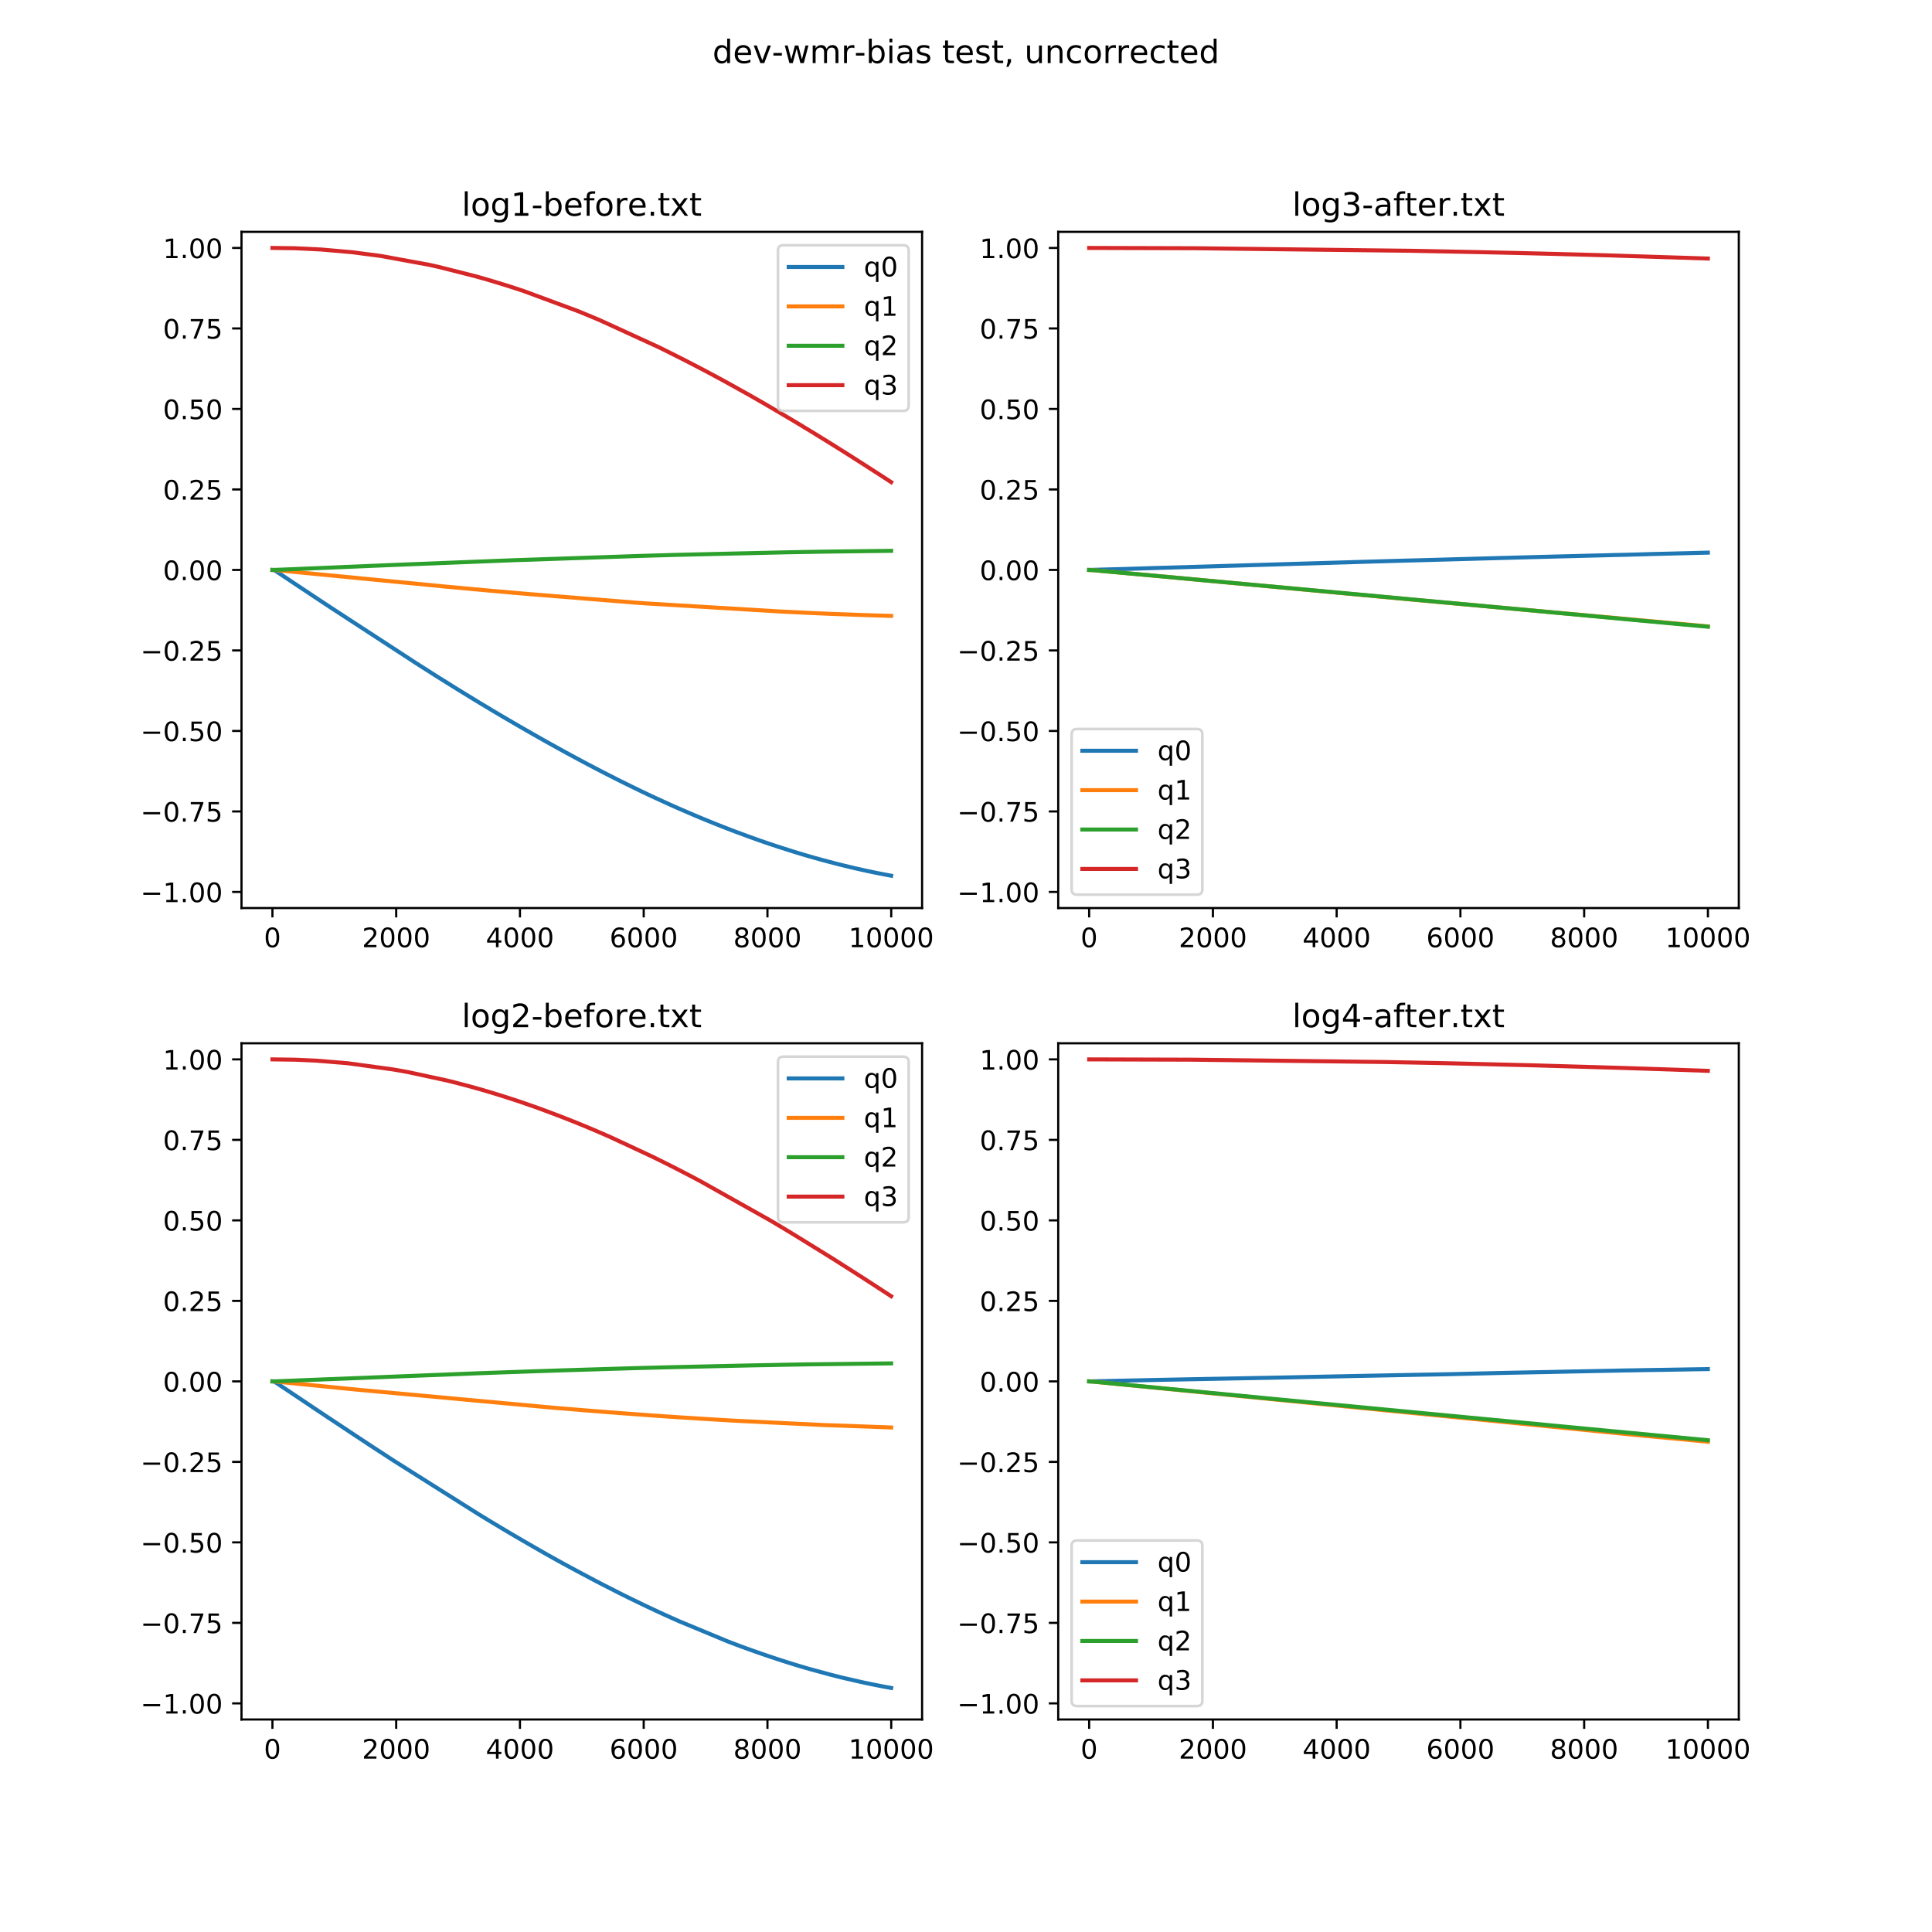 <?xml version="1.0" encoding="utf-8" standalone="no"?>
<!DOCTYPE svg PUBLIC "-//W3C//DTD SVG 1.1//EN"
  "http://www.w3.org/Graphics/SVG/1.1/DTD/svg11.dtd">
<!-- Created with matplotlib (https://matplotlib.org/) -->
<svg height="720pt" version="1.1" viewBox="0 0 720 720" width="720pt" xmlns="http://www.w3.org/2000/svg" xmlns:xlink="http://www.w3.org/1999/xlink">
 <defs>
  <style type="text/css">
*{stroke-linecap:butt;stroke-linejoin:round;}
  </style>
 </defs>
 <g id="figure_1">
  <g id="patch_1">
   <path d="M 0 720 
L 720 720 
L 720 0 
L 0 0 
z
" style="fill:#ffffff;"/>
  </g>
  <g id="axes_1">
   <g id="patch_2">
    <path d="M 90 338.4 
L 343.636 338.4 
L 343.636 86.4 
L 90 86.4 
z
" style="fill:#ffffff;"/>
   </g>
   <g id="matplotlib.axis_1">
    <g id="xtick_1">
     <g id="line2d_1">
      <defs>
       <path d="M 0 0 
L 0 3.5 
" id="m3f40164eed" style="stroke:#000000;stroke-width:0.8;"/>
      </defs>
      <g>
       <use style="stroke:#000000;stroke-width:0.8;" x="101.529" xlink:href="#m3f40164eed" y="338.4"/>
      </g>
     </g>
     <g id="text_1">
      <!-- 0 -->
      <defs>
       <path d="M 31.781 66.406 
Q 24.172 66.406 20.328 58.906 
Q 16.5 51.422 16.5 36.375 
Q 16.5 21.391 20.328 13.891 
Q 24.172 6.391 31.781 6.391 
Q 39.453 6.391 43.281 13.891 
Q 47.125 21.391 47.125 36.375 
Q 47.125 51.422 43.281 58.906 
Q 39.453 66.406 31.781 66.406 
z
M 31.781 74.219 
Q 44.047 74.219 50.516 64.516 
Q 56.984 54.828 56.984 36.375 
Q 56.984 17.969 50.516 8.266 
Q 44.047 -1.422 31.781 -1.422 
Q 19.531 -1.422 13.062 8.266 
Q 6.594 17.969 6.594 36.375 
Q 6.594 54.828 13.062 64.516 
Q 19.531 74.219 31.781 74.219 
z
" id="DejaVuSans-48"/>
      </defs>
      <g transform="translate(98.348 352.998)scale(0.1 -0.1)">
       <use xlink:href="#DejaVuSans-48"/>
      </g>
     </g>
    </g>
    <g id="xtick_2">
     <g id="line2d_2">
      <g>
       <use style="stroke:#000000;stroke-width:0.8;" x="147.649" xlink:href="#m3f40164eed" y="338.4"/>
      </g>
     </g>
     <g id="text_2">
      <!-- 2000 -->
      <defs>
       <path d="M 19.188 8.297 
L 53.609 8.297 
L 53.609 0 
L 7.328 0 
L 7.328 8.297 
Q 12.938 14.109 22.625 23.891 
Q 32.328 33.688 34.812 36.531 
Q 39.547 41.844 41.422 45.531 
Q 43.312 49.219 43.312 52.781 
Q 43.312 58.594 39.234 62.25 
Q 35.156 65.922 28.609 65.922 
Q 23.969 65.922 18.812 64.312 
Q 13.672 62.703 7.812 59.422 
L 7.812 69.391 
Q 13.766 71.781 18.938 73 
Q 24.125 74.219 28.422 74.219 
Q 39.75 74.219 46.484 68.547 
Q 53.219 62.891 53.219 53.422 
Q 53.219 48.922 51.531 44.891 
Q 49.859 40.875 45.406 35.406 
Q 44.188 33.984 37.641 27.219 
Q 31.109 20.453 19.188 8.297 
z
" id="DejaVuSans-50"/>
      </defs>
      <g transform="translate(134.924 352.998)scale(0.1 -0.1)">
       <use xlink:href="#DejaVuSans-50"/>
       <use x="63.623" xlink:href="#DejaVuSans-48"/>
       <use x="127.246" xlink:href="#DejaVuSans-48"/>
       <use x="190.869" xlink:href="#DejaVuSans-48"/>
      </g>
     </g>
    </g>
    <g id="xtick_3">
     <g id="line2d_3">
      <g>
       <use style="stroke:#000000;stroke-width:0.8;" x="193.77" xlink:href="#m3f40164eed" y="338.4"/>
      </g>
     </g>
     <g id="text_3">
      <!-- 4000 -->
      <defs>
       <path d="M 37.797 64.312 
L 12.891 25.391 
L 37.797 25.391 
z
M 35.203 72.906 
L 47.609 72.906 
L 47.609 25.391 
L 58.016 25.391 
L 58.016 17.188 
L 47.609 17.188 
L 47.609 0 
L 37.797 0 
L 37.797 17.188 
L 4.891 17.188 
L 4.891 26.703 
z
" id="DejaVuSans-52"/>
      </defs>
      <g transform="translate(181.045 352.998)scale(0.1 -0.1)">
       <use xlink:href="#DejaVuSans-52"/>
       <use x="63.623" xlink:href="#DejaVuSans-48"/>
       <use x="127.246" xlink:href="#DejaVuSans-48"/>
       <use x="190.869" xlink:href="#DejaVuSans-48"/>
      </g>
     </g>
    </g>
    <g id="xtick_4">
     <g id="line2d_4">
      <g>
       <use style="stroke:#000000;stroke-width:0.8;" x="239.89" xlink:href="#m3f40164eed" y="338.4"/>
      </g>
     </g>
     <g id="text_4">
      <!-- 6000 -->
      <defs>
       <path d="M 33.016 40.375 
Q 26.375 40.375 22.484 35.828 
Q 18.609 31.297 18.609 23.391 
Q 18.609 15.531 22.484 10.953 
Q 26.375 6.391 33.016 6.391 
Q 39.656 6.391 43.531 10.953 
Q 47.406 15.531 47.406 23.391 
Q 47.406 31.297 43.531 35.828 
Q 39.656 40.375 33.016 40.375 
z
M 52.594 71.297 
L 52.594 62.312 
Q 48.875 64.062 45.094 64.984 
Q 41.312 65.922 37.594 65.922 
Q 27.828 65.922 22.672 59.328 
Q 17.531 52.734 16.797 39.406 
Q 19.672 43.656 24.016 45.922 
Q 28.375 48.188 33.594 48.188 
Q 44.578 48.188 50.953 41.516 
Q 57.328 34.859 57.328 23.391 
Q 57.328 12.156 50.688 5.359 
Q 44.047 -1.422 33.016 -1.422 
Q 20.359 -1.422 13.672 8.266 
Q 6.984 17.969 6.984 36.375 
Q 6.984 53.656 15.188 63.938 
Q 23.391 74.219 37.203 74.219 
Q 40.922 74.219 44.703 73.484 
Q 48.484 72.75 52.594 71.297 
z
" id="DejaVuSans-54"/>
      </defs>
      <g transform="translate(227.165 352.998)scale(0.1 -0.1)">
       <use xlink:href="#DejaVuSans-54"/>
       <use x="63.623" xlink:href="#DejaVuSans-48"/>
       <use x="127.246" xlink:href="#DejaVuSans-48"/>
       <use x="190.869" xlink:href="#DejaVuSans-48"/>
      </g>
     </g>
    </g>
    <g id="xtick_5">
     <g id="line2d_5">
      <g>
       <use style="stroke:#000000;stroke-width:0.8;" x="286.01" xlink:href="#m3f40164eed" y="338.4"/>
      </g>
     </g>
     <g id="text_5">
      <!-- 8000 -->
      <defs>
       <path d="M 31.781 34.625 
Q 24.75 34.625 20.719 30.859 
Q 16.703 27.094 16.703 20.516 
Q 16.703 13.922 20.719 10.156 
Q 24.75 6.391 31.781 6.391 
Q 38.812 6.391 42.859 10.172 
Q 46.922 13.969 46.922 20.516 
Q 46.922 27.094 42.891 30.859 
Q 38.875 34.625 31.781 34.625 
z
M 21.922 38.812 
Q 15.578 40.375 12.031 44.719 
Q 8.5 49.078 8.5 55.328 
Q 8.5 64.062 14.719 69.141 
Q 20.953 74.219 31.781 74.219 
Q 42.672 74.219 48.875 69.141 
Q 55.078 64.062 55.078 55.328 
Q 55.078 49.078 51.531 44.719 
Q 48 40.375 41.703 38.812 
Q 48.828 37.156 52.797 32.312 
Q 56.781 27.484 56.781 20.516 
Q 56.781 9.906 50.312 4.234 
Q 43.844 -1.422 31.781 -1.422 
Q 19.734 -1.422 13.25 4.234 
Q 6.781 9.906 6.781 20.516 
Q 6.781 27.484 10.781 32.312 
Q 14.797 37.156 21.922 38.812 
z
M 18.312 54.391 
Q 18.312 48.734 21.844 45.562 
Q 25.391 42.391 31.781 42.391 
Q 38.141 42.391 41.719 45.562 
Q 45.312 48.734 45.312 54.391 
Q 45.312 60.062 41.719 63.234 
Q 38.141 66.406 31.781 66.406 
Q 25.391 66.406 21.844 63.234 
Q 18.312 60.062 18.312 54.391 
z
" id="DejaVuSans-56"/>
      </defs>
      <g transform="translate(273.285 352.998)scale(0.1 -0.1)">
       <use xlink:href="#DejaVuSans-56"/>
       <use x="63.623" xlink:href="#DejaVuSans-48"/>
       <use x="127.246" xlink:href="#DejaVuSans-48"/>
       <use x="190.869" xlink:href="#DejaVuSans-48"/>
      </g>
     </g>
    </g>
    <g id="xtick_6">
     <g id="line2d_6">
      <g>
       <use style="stroke:#000000;stroke-width:0.8;" x="332.13" xlink:href="#m3f40164eed" y="338.4"/>
      </g>
     </g>
     <g id="text_6">
      <!-- 10000 -->
      <defs>
       <path d="M 12.406 8.297 
L 28.516 8.297 
L 28.516 63.922 
L 10.984 60.406 
L 10.984 69.391 
L 28.422 72.906 
L 38.281 72.906 
L 38.281 8.297 
L 54.391 8.297 
L 54.391 0 
L 12.406 0 
z
" id="DejaVuSans-49"/>
      </defs>
      <g transform="translate(316.224 352.998)scale(0.1 -0.1)">
       <use xlink:href="#DejaVuSans-49"/>
       <use x="63.623" xlink:href="#DejaVuSans-48"/>
       <use x="127.246" xlink:href="#DejaVuSans-48"/>
       <use x="190.869" xlink:href="#DejaVuSans-48"/>
       <use x="254.492" xlink:href="#DejaVuSans-48"/>
      </g>
     </g>
    </g>
   </g>
   <g id="matplotlib.axis_2">
    <g id="ytick_1">
     <g id="line2d_7">
      <defs>
       <path d="M 0 0 
L -3.5 0 
" id="mdd6c0cd3d1" style="stroke:#000000;stroke-width:0.8;"/>
      </defs>
      <g>
       <use style="stroke:#000000;stroke-width:0.8;" x="90" xlink:href="#mdd6c0cd3d1" y="332.4"/>
      </g>
     </g>
     <g id="text_7">
      <!-- −1.00 -->
      <defs>
       <path d="M 10.594 35.5 
L 73.188 35.5 
L 73.188 27.203 
L 10.594 27.203 
z
" id="DejaVuSans-8722"/>
       <path d="M 10.688 12.406 
L 21 12.406 
L 21 0 
L 10.688 0 
z
" id="DejaVuSans-46"/>
      </defs>
      <g transform="translate(52.355 336.199)scale(0.1 -0.1)">
       <use xlink:href="#DejaVuSans-8722"/>
       <use x="83.789" xlink:href="#DejaVuSans-49"/>
       <use x="147.412" xlink:href="#DejaVuSans-46"/>
       <use x="179.199" xlink:href="#DejaVuSans-48"/>
       <use x="242.822" xlink:href="#DejaVuSans-48"/>
      </g>
     </g>
    </g>
    <g id="ytick_2">
     <g id="line2d_8">
      <g>
       <use style="stroke:#000000;stroke-width:0.8;" x="90" xlink:href="#mdd6c0cd3d1" y="302.4"/>
      </g>
     </g>
     <g id="text_8">
      <!-- −0.75 -->
      <defs>
       <path d="M 8.203 72.906 
L 55.078 72.906 
L 55.078 68.703 
L 28.609 0 
L 18.312 0 
L 43.219 64.594 
L 8.203 64.594 
z
" id="DejaVuSans-55"/>
       <path d="M 10.797 72.906 
L 49.516 72.906 
L 49.516 64.594 
L 19.828 64.594 
L 19.828 46.734 
Q 21.969 47.469 24.109 47.828 
Q 26.266 48.188 28.422 48.188 
Q 40.625 48.188 47.75 41.5 
Q 54.891 34.812 54.891 23.391 
Q 54.891 11.625 47.562 5.094 
Q 40.234 -1.422 26.906 -1.422 
Q 22.312 -1.422 17.547 -0.641 
Q 12.797 0.141 7.719 1.703 
L 7.719 11.625 
Q 12.109 9.234 16.797 8.062 
Q 21.484 6.891 26.703 6.891 
Q 35.156 6.891 40.078 11.328 
Q 45.016 15.766 45.016 23.391 
Q 45.016 31 40.078 35.438 
Q 35.156 39.891 26.703 39.891 
Q 22.75 39.891 18.812 39.016 
Q 14.891 38.141 10.797 36.281 
z
" id="DejaVuSans-53"/>
      </defs>
      <g transform="translate(52.355 306.199)scale(0.1 -0.1)">
       <use xlink:href="#DejaVuSans-8722"/>
       <use x="83.789" xlink:href="#DejaVuSans-48"/>
       <use x="147.412" xlink:href="#DejaVuSans-46"/>
       <use x="179.199" xlink:href="#DejaVuSans-55"/>
       <use x="242.822" xlink:href="#DejaVuSans-53"/>
      </g>
     </g>
    </g>
    <g id="ytick_3">
     <g id="line2d_9">
      <g>
       <use style="stroke:#000000;stroke-width:0.8;" x="90" xlink:href="#mdd6c0cd3d1" y="272.4"/>
      </g>
     </g>
     <g id="text_9">
      <!-- −0.50 -->
      <g transform="translate(52.355 276.199)scale(0.1 -0.1)">
       <use xlink:href="#DejaVuSans-8722"/>
       <use x="83.789" xlink:href="#DejaVuSans-48"/>
       <use x="147.412" xlink:href="#DejaVuSans-46"/>
       <use x="179.199" xlink:href="#DejaVuSans-53"/>
       <use x="242.822" xlink:href="#DejaVuSans-48"/>
      </g>
     </g>
    </g>
    <g id="ytick_4">
     <g id="line2d_10">
      <g>
       <use style="stroke:#000000;stroke-width:0.8;" x="90" xlink:href="#mdd6c0cd3d1" y="242.4"/>
      </g>
     </g>
     <g id="text_10">
      <!-- −0.25 -->
      <g transform="translate(52.355 246.199)scale(0.1 -0.1)">
       <use xlink:href="#DejaVuSans-8722"/>
       <use x="83.789" xlink:href="#DejaVuSans-48"/>
       <use x="147.412" xlink:href="#DejaVuSans-46"/>
       <use x="179.199" xlink:href="#DejaVuSans-50"/>
       <use x="242.822" xlink:href="#DejaVuSans-53"/>
      </g>
     </g>
    </g>
    <g id="ytick_5">
     <g id="line2d_11">
      <g>
       <use style="stroke:#000000;stroke-width:0.8;" x="90" xlink:href="#mdd6c0cd3d1" y="212.4"/>
      </g>
     </g>
     <g id="text_11">
      <!-- 0.00 -->
      <g transform="translate(60.734 216.199)scale(0.1 -0.1)">
       <use xlink:href="#DejaVuSans-48"/>
       <use x="63.623" xlink:href="#DejaVuSans-46"/>
       <use x="95.41" xlink:href="#DejaVuSans-48"/>
       <use x="159.033" xlink:href="#DejaVuSans-48"/>
      </g>
     </g>
    </g>
    <g id="ytick_6">
     <g id="line2d_12">
      <g>
       <use style="stroke:#000000;stroke-width:0.8;" x="90" xlink:href="#mdd6c0cd3d1" y="182.4"/>
      </g>
     </g>
     <g id="text_12">
      <!-- 0.25 -->
      <g transform="translate(60.734 186.199)scale(0.1 -0.1)">
       <use xlink:href="#DejaVuSans-48"/>
       <use x="63.623" xlink:href="#DejaVuSans-46"/>
       <use x="95.41" xlink:href="#DejaVuSans-50"/>
       <use x="159.033" xlink:href="#DejaVuSans-53"/>
      </g>
     </g>
    </g>
    <g id="ytick_7">
     <g id="line2d_13">
      <g>
       <use style="stroke:#000000;stroke-width:0.8;" x="90" xlink:href="#mdd6c0cd3d1" y="152.4"/>
      </g>
     </g>
     <g id="text_13">
      <!-- 0.50 -->
      <g transform="translate(60.734 156.199)scale(0.1 -0.1)">
       <use xlink:href="#DejaVuSans-48"/>
       <use x="63.623" xlink:href="#DejaVuSans-46"/>
       <use x="95.41" xlink:href="#DejaVuSans-53"/>
       <use x="159.033" xlink:href="#DejaVuSans-48"/>
      </g>
     </g>
    </g>
    <g id="ytick_8">
     <g id="line2d_14">
      <g>
       <use style="stroke:#000000;stroke-width:0.8;" x="90" xlink:href="#mdd6c0cd3d1" y="122.4"/>
      </g>
     </g>
     <g id="text_14">
      <!-- 0.75 -->
      <g transform="translate(60.734 126.199)scale(0.1 -0.1)">
       <use xlink:href="#DejaVuSans-48"/>
       <use x="63.623" xlink:href="#DejaVuSans-46"/>
       <use x="95.41" xlink:href="#DejaVuSans-55"/>
       <use x="159.033" xlink:href="#DejaVuSans-53"/>
      </g>
     </g>
    </g>
    <g id="ytick_9">
     <g id="line2d_15">
      <g>
       <use style="stroke:#000000;stroke-width:0.8;" x="90" xlink:href="#mdd6c0cd3d1" y="92.4"/>
      </g>
     </g>
     <g id="text_15">
      <!-- 1.00 -->
      <g transform="translate(60.734 96.199)scale(0.1 -0.1)">
       <use xlink:href="#DejaVuSans-49"/>
       <use x="63.623" xlink:href="#DejaVuSans-46"/>
       <use x="95.41" xlink:href="#DejaVuSans-48"/>
       <use x="159.033" xlink:href="#DejaVuSans-48"/>
      </g>
     </g>
    </g>
   </g>
   <g id="line2d_16">
    <path clip-path="url(#p5dd9cd0ebf)" d="M 101.529 212.4 
L 102.313 212.503 
L 104.066 213.671 
L 105.195 214.417 
L 106.003 214.961 
L 106.602 215.356 
L 107.709 216.098 
L 108.355 216.528 
L 109.692 217.42 
L 110.638 218.05 
L 111.237 218.451 
L 111.837 218.842 
L 112.69 219.417 
L 113.382 219.874 
L 114.742 220.775 
L 116.518 221.961 
L 117.21 222.414 
L 118.132 223.029 
L 119.493 223.925 
L 121.199 225.05 
L 121.891 225.508 
L 122.79 226.096 
L 123.69 226.694 
L 124.382 227.15 
L 155.305 247.296 
L 156.135 247.824 
L 156.804 248.254 
L 158.949 249.615 
L 159.963 250.25 
L 161.07 250.963 
L 161.854 251.46 
L 162.615 251.941 
L 163.261 252.348 
L 164.114 252.883 
L 165.129 253.518 
L 166.605 254.436 
L 168.15 255.402 
L 169.187 256.057 
L 170.433 256.831 
L 171.447 257.456 
L 177.189 260.975 
L 177.789 261.337 
L 178.988 262.066 
L 179.726 262.509 
L 180.671 263.071 
L 181.986 263.856 
L 183.093 264.528 
L 183.831 264.972 
L 184.615 265.435 
L 185.768 266.116 
L 187.244 266.992 
L 187.843 267.337 
L 188.742 267.866 
L 189.757 268.46 
L 191.048 269.221 
L 191.948 269.739 
L 192.755 270.211 
L 193.331 270.545 
L 195.684 271.896 
L 196.79 272.529 
L 198.589 273.56 
L 199.673 274.179 
L 200.757 274.791 
L 201.449 275.183 
L 202.463 275.76 
L 203.155 276.15 
L 205.415 277.412 
L 206.43 277.969 
L 210.811 280.396 
L 211.756 280.904 
L 212.587 281.356 
L 214.178 282.22 
L 215.608 282.987 
L 216.899 283.679 
L 217.89 284.205 
L 221.603 286.165 
L 222.618 286.692 
L 223.909 287.362 
L 227.53 289.215 
L 228.59 289.753 
L 230.735 290.835 
L 231.865 291.401 
L 233.548 292.23 
L 235.163 293.029 
L 236.292 293.576 
L 238.114 294.464 
L 239.267 295.021 
L 241.343 296.008 
L 242.565 296.582 
L 243.603 297.065 
L 244.894 297.658 
L 245.793 298.072 
L 247.384 298.801 
L 249.022 299.548 
L 250.682 300.3 
L 251.766 300.774 
L 252.711 301.194 
L 253.795 301.666 
L 259.099 303.947 
L 259.975 304.31 
L 261.797 305.068 
L 264.61 306.223 
L 266.017 306.791 
L 267.539 307.397 
L 270.375 308.517 
L 271.275 308.864 
L 272.774 309.444 
L 274.342 310.033 
L 278.862 311.704 
L 280.015 312.117 
L 281.744 312.738 
L 283.704 313.423 
L 284.811 313.81 
L 286.402 314.355 
L 287.417 314.7 
L 289.423 315.368 
L 295.557 317.325 
L 297.264 317.846 
L 299.362 318.482 
L 300.792 318.899 
L 303.997 319.817 
L 306.142 320.411 
L 308.517 321.048 
L 311.768 321.898 
L 313.521 322.339 
L 316.749 323.123 
L 318.963 323.643 
L 322.007 324.324 
L 323.737 324.697 
L 325.604 325.089 
L 327.288 325.43 
L 330.17 325.991 
L 332.107 326.355 
L 332.107 326.355 
" style="fill:none;stroke:#1f77b4;stroke-linecap:square;stroke-width:1.5;"/>
   </g>
   <g id="line2d_17">
    <path clip-path="url(#p5dd9cd0ebf)" d="M 101.529 212.4 
L 103.258 212.51 
L 166.143 218.616 
L 174.261 219.36 
L 177.097 219.618 
L 181.755 220.044 
L 184.522 220.293 
L 190.218 220.789 
L 196.813 221.364 
L 236.938 224.594 
L 239.175 224.761 
L 240.282 224.84 
L 291.499 227.928 
L 301.253 228.394 
L 309.739 228.77 
L 312.783 228.88 
L 315.85 228.992 
L 319.217 229.12 
L 322.561 229.236 
L 325.604 229.329 
L 327.242 229.38 
L 332.107 229.516 
L 332.107 229.516 
" style="fill:none;stroke:#ff7f0e;stroke-linecap:square;stroke-width:1.5;"/>
   </g>
   <g id="line2d_18">
    <path clip-path="url(#p5dd9cd0ebf)" d="M 101.529 212.4 
L 104.827 212.289 
L 111.814 212.001 
L 134.874 211.031 
L 137.457 210.921 
L 147.949 210.486 
L 185.791 208.997 
L 191.717 208.768 
L 194.577 208.672 
L 239.752 207.137 
L 248.261 206.894 
L 251.189 206.807 
L 254.902 206.715 
L 293.482 205.822 
L 298.163 205.736 
L 303.79 205.641 
L 307.226 205.584 
L 332.107 205.279 
L 332.107 205.279 
" style="fill:none;stroke:#2ca02c;stroke-linecap:square;stroke-width:1.5;"/>
   </g>
   <g id="line2d_19">
    <path clip-path="url(#p5dd9cd0ebf)" d="M 101.529 92.4 
L 109.808 92.511 
L 119.654 92.98 
L 131.184 93.991 
L 141.815 95.374 
L 160.079 98.716 
L 162.039 99.155 
L 163.515 99.488 
L 177.005 102.899 
L 178.481 103.314 
L 180.256 103.813 
L 182.055 104.334 
L 184.638 105.107 
L 189.342 106.558 
L 190.587 106.957 
L 192.732 107.651 
L 194.046 108.087 
L 195.245 108.487 
L 215.285 115.903 
L 217.475 116.796 
L 218.675 117.291 
L 220.312 117.971 
L 222.18 118.748 
L 223.702 119.4 
L 245.171 129.239 
L 246.439 129.85 
L 249.875 131.568 
L 250.959 132.103 
L 253.818 133.54 
L 254.902 134.089 
L 255.847 134.576 
L 256.839 135.085 
L 258.269 135.828 
L 259.007 136.207 
L 259.952 136.699 
L 260.69 137.082 
L 262.489 138.031 
L 263.803 138.724 
L 265.072 139.406 
L 266.432 140.133 
L 267.424 140.665 
L 268.83 141.432 
L 270.445 142.31 
L 271.851 143.087 
L 272.658 143.534 
L 273.857 144.196 
L 274.757 144.696 
L 276.556 145.708 
L 278.054 146.537 
L 278.954 147.043 
L 279.83 147.541 
L 280.845 148.119 
L 284.396 150.156 
L 285.111 150.57 
L 286.241 151.235 
L 287.048 151.699 
L 287.855 152.175 
L 289.769 153.3 
L 290.553 153.759 
L 291.821 154.514 
L 293.482 155.497 
L 294.266 155.955 
L 295.465 156.673 
L 296.134 157.064 
L 297.287 157.762 
L 298.716 158.626 
L 299.662 159.211 
L 300.354 159.623 
L 301.253 160.157 
L 301.968 160.597 
L 303.052 161.252 
L 304.389 162.084 
L 305.335 162.661 
L 306.741 163.531 
L 307.641 164.079 
L 308.84 164.826 
L 310.293 165.726 
L 311.976 166.785 
L 312.668 167.216 
L 313.475 167.723 
L 314.374 168.284 
L 315.435 168.962 
L 316.819 169.831 
L 317.672 170.378 
L 318.871 171.137 
L 319.609 171.614 
L 320.278 172.041 
L 321.776 173 
L 322.999 173.778 
L 324.036 174.448 
L 325.489 175.389 
L 326.181 175.826 
L 327.242 176.513 
L 328.372 177.242 
L 329.363 177.887 
L 331.208 179.088 
L 332.107 179.679 
L 332.107 179.679 
" style="fill:none;stroke:#d62728;stroke-linecap:square;stroke-width:1.5;"/>
   </g>
   <g id="patch_3">
    <path d="M 90 338.4 
L 90 86.4 
" style="fill:none;stroke:#000000;stroke-linecap:square;stroke-linejoin:miter;stroke-width:0.8;"/>
   </g>
   <g id="patch_4">
    <path d="M 343.636 338.4 
L 343.636 86.4 
" style="fill:none;stroke:#000000;stroke-linecap:square;stroke-linejoin:miter;stroke-width:0.8;"/>
   </g>
   <g id="patch_5">
    <path d="M 90 338.4 
L 343.636 338.4 
" style="fill:none;stroke:#000000;stroke-linecap:square;stroke-linejoin:miter;stroke-width:0.8;"/>
   </g>
   <g id="patch_6">
    <path d="M 90 86.4 
L 343.636 86.4 
" style="fill:none;stroke:#000000;stroke-linecap:square;stroke-linejoin:miter;stroke-width:0.8;"/>
   </g>
   <g id="text_16">
    <!-- log1-before.txt -->
    <defs>
     <path d="M 9.422 75.984 
L 18.406 75.984 
L 18.406 0 
L 9.422 0 
z
" id="DejaVuSans-108"/>
     <path d="M 30.609 48.391 
Q 23.391 48.391 19.188 42.75 
Q 14.984 37.109 14.984 27.297 
Q 14.984 17.484 19.156 11.844 
Q 23.344 6.203 30.609 6.203 
Q 37.797 6.203 41.984 11.859 
Q 46.188 17.531 46.188 27.297 
Q 46.188 37.016 41.984 42.703 
Q 37.797 48.391 30.609 48.391 
z
M 30.609 56 
Q 42.328 56 49.016 48.375 
Q 55.719 40.766 55.719 27.297 
Q 55.719 13.875 49.016 6.219 
Q 42.328 -1.422 30.609 -1.422 
Q 18.844 -1.422 12.172 6.219 
Q 5.516 13.875 5.516 27.297 
Q 5.516 40.766 12.172 48.375 
Q 18.844 56 30.609 56 
z
" id="DejaVuSans-111"/>
     <path d="M 45.406 27.984 
Q 45.406 37.75 41.375 43.109 
Q 37.359 48.484 30.078 48.484 
Q 22.859 48.484 18.828 43.109 
Q 14.797 37.75 14.797 27.984 
Q 14.797 18.266 18.828 12.891 
Q 22.859 7.516 30.078 7.516 
Q 37.359 7.516 41.375 12.891 
Q 45.406 18.266 45.406 27.984 
z
M 54.391 6.781 
Q 54.391 -7.172 48.188 -13.984 
Q 42 -20.797 29.203 -20.797 
Q 24.469 -20.797 20.266 -20.094 
Q 16.062 -19.391 12.109 -17.922 
L 12.109 -9.188 
Q 16.062 -11.328 19.922 -12.344 
Q 23.781 -13.375 27.781 -13.375 
Q 36.625 -13.375 41.016 -8.766 
Q 45.406 -4.156 45.406 5.172 
L 45.406 9.625 
Q 42.625 4.781 38.281 2.391 
Q 33.938 0 27.875 0 
Q 17.828 0 11.672 7.656 
Q 5.516 15.328 5.516 27.984 
Q 5.516 40.672 11.672 48.328 
Q 17.828 56 27.875 56 
Q 33.938 56 38.281 53.609 
Q 42.625 51.219 45.406 46.391 
L 45.406 54.688 
L 54.391 54.688 
z
" id="DejaVuSans-103"/>
     <path d="M 4.891 31.391 
L 31.203 31.391 
L 31.203 23.391 
L 4.891 23.391 
z
" id="DejaVuSans-45"/>
     <path d="M 48.688 27.297 
Q 48.688 37.203 44.609 42.844 
Q 40.531 48.484 33.406 48.484 
Q 26.266 48.484 22.188 42.844 
Q 18.109 37.203 18.109 27.297 
Q 18.109 17.391 22.188 11.75 
Q 26.266 6.109 33.406 6.109 
Q 40.531 6.109 44.609 11.75 
Q 48.688 17.391 48.688 27.297 
z
M 18.109 46.391 
Q 20.953 51.266 25.266 53.625 
Q 29.594 56 35.594 56 
Q 45.562 56 51.781 48.094 
Q 58.016 40.188 58.016 27.297 
Q 58.016 14.406 51.781 6.484 
Q 45.562 -1.422 35.594 -1.422 
Q 29.594 -1.422 25.266 0.953 
Q 20.953 3.328 18.109 8.203 
L 18.109 0 
L 9.078 0 
L 9.078 75.984 
L 18.109 75.984 
z
" id="DejaVuSans-98"/>
     <path d="M 56.203 29.594 
L 56.203 25.203 
L 14.891 25.203 
Q 15.484 15.922 20.484 11.062 
Q 25.484 6.203 34.422 6.203 
Q 39.594 6.203 44.453 7.469 
Q 49.312 8.734 54.109 11.281 
L 54.109 2.781 
Q 49.266 0.734 44.188 -0.344 
Q 39.109 -1.422 33.891 -1.422 
Q 20.797 -1.422 13.156 6.188 
Q 5.516 13.812 5.516 26.812 
Q 5.516 40.234 12.766 48.109 
Q 20.016 56 32.328 56 
Q 43.359 56 49.781 48.891 
Q 56.203 41.797 56.203 29.594 
z
M 47.219 32.234 
Q 47.125 39.594 43.094 43.984 
Q 39.062 48.391 32.422 48.391 
Q 24.906 48.391 20.391 44.141 
Q 15.875 39.891 15.188 32.172 
z
" id="DejaVuSans-101"/>
     <path d="M 37.109 75.984 
L 37.109 68.5 
L 28.516 68.5 
Q 23.688 68.5 21.797 66.547 
Q 19.922 64.594 19.922 59.516 
L 19.922 54.688 
L 34.719 54.688 
L 34.719 47.703 
L 19.922 47.703 
L 19.922 0 
L 10.891 0 
L 10.891 47.703 
L 2.297 47.703 
L 2.297 54.688 
L 10.891 54.688 
L 10.891 58.5 
Q 10.891 67.625 15.141 71.797 
Q 19.391 75.984 28.609 75.984 
z
" id="DejaVuSans-102"/>
     <path d="M 41.109 46.297 
Q 39.594 47.172 37.812 47.578 
Q 36.031 48 33.891 48 
Q 26.266 48 22.188 43.047 
Q 18.109 38.094 18.109 28.812 
L 18.109 0 
L 9.078 0 
L 9.078 54.688 
L 18.109 54.688 
L 18.109 46.188 
Q 20.953 51.172 25.484 53.578 
Q 30.031 56 36.531 56 
Q 37.453 56 38.578 55.875 
Q 39.703 55.766 41.062 55.516 
z
" id="DejaVuSans-114"/>
     <path d="M 18.312 70.219 
L 18.312 54.688 
L 36.812 54.688 
L 36.812 47.703 
L 18.312 47.703 
L 18.312 18.016 
Q 18.312 11.328 20.141 9.422 
Q 21.969 7.516 27.594 7.516 
L 36.812 7.516 
L 36.812 0 
L 27.594 0 
Q 17.188 0 13.234 3.875 
Q 9.281 7.766 9.281 18.016 
L 9.281 47.703 
L 2.688 47.703 
L 2.688 54.688 
L 9.281 54.688 
L 9.281 70.219 
z
" id="DejaVuSans-116"/>
     <path d="M 54.891 54.688 
L 35.109 28.078 
L 55.906 0 
L 45.312 0 
L 29.391 21.484 
L 13.484 0 
L 2.875 0 
L 24.125 28.609 
L 4.688 54.688 
L 15.281 54.688 
L 29.781 35.203 
L 44.281 54.688 
z
" id="DejaVuSans-120"/>
    </defs>
    <g transform="translate(172.085 80.4)scale(0.12 -0.12)">
     <use xlink:href="#DejaVuSans-108"/>
     <use x="27.783" xlink:href="#DejaVuSans-111"/>
     <use x="88.965" xlink:href="#DejaVuSans-103"/>
     <use x="152.441" xlink:href="#DejaVuSans-49"/>
     <use x="216.064" xlink:href="#DejaVuSans-45"/>
     <use x="252.148" xlink:href="#DejaVuSans-98"/>
     <use x="315.625" xlink:href="#DejaVuSans-101"/>
     <use x="377.148" xlink:href="#DejaVuSans-102"/>
     <use x="412.354" xlink:href="#DejaVuSans-111"/>
     <use x="473.535" xlink:href="#DejaVuSans-114"/>
     <use x="514.617" xlink:href="#DejaVuSans-101"/>
     <use x="576.141" xlink:href="#DejaVuSans-46"/>
     <use x="607.928" xlink:href="#DejaVuSans-116"/>
     <use x="647.137" xlink:href="#DejaVuSans-120"/>
     <use x="706.316" xlink:href="#DejaVuSans-116"/>
    </g>
   </g>
   <g id="legend_1">
    <g id="patch_7">
     <path d="M 291.925 153.113 
L 336.636 153.113 
Q 338.636 153.113 338.636 151.113 
L 338.636 93.4 
Q 338.636 91.4 336.636 91.4 
L 291.925 91.4 
Q 289.925 91.4 289.925 93.4 
L 289.925 151.113 
Q 289.925 153.113 291.925 153.113 
z
" style="fill:#ffffff;opacity:0.8;stroke:#cccccc;stroke-linejoin:miter;"/>
    </g>
    <g id="line2d_20">
     <path d="M 293.925 99.498 
L 313.925 99.498 
" style="fill:none;stroke:#1f77b4;stroke-linecap:square;stroke-width:1.5;"/>
    </g>
    <g id="line2d_21"/>
    <g id="text_17">
     <!-- q0 -->
     <defs>
      <path d="M 14.797 27.297 
Q 14.797 17.391 18.875 11.75 
Q 22.953 6.109 30.078 6.109 
Q 37.203 6.109 41.297 11.75 
Q 45.406 17.391 45.406 27.297 
Q 45.406 37.203 41.297 42.844 
Q 37.203 48.484 30.078 48.484 
Q 22.953 48.484 18.875 42.844 
Q 14.797 37.203 14.797 27.297 
z
M 45.406 8.203 
Q 42.578 3.328 38.25 0.953 
Q 33.938 -1.422 27.875 -1.422 
Q 17.969 -1.422 11.734 6.484 
Q 5.516 14.406 5.516 27.297 
Q 5.516 40.188 11.734 48.094 
Q 17.969 56 27.875 56 
Q 33.938 56 38.25 53.625 
Q 42.578 51.266 45.406 46.391 
L 45.406 54.688 
L 54.391 54.688 
L 54.391 -20.797 
L 45.406 -20.797 
z
" id="DejaVuSans-113"/>
     </defs>
     <g transform="translate(321.925 102.998)scale(0.1 -0.1)">
      <use xlink:href="#DejaVuSans-113"/>
      <use x="63.477" xlink:href="#DejaVuSans-48"/>
     </g>
    </g>
    <g id="line2d_22">
     <path d="M 293.925 114.177 
L 313.925 114.177 
" style="fill:none;stroke:#ff7f0e;stroke-linecap:square;stroke-width:1.5;"/>
    </g>
    <g id="line2d_23"/>
    <g id="text_18">
     <!-- q1 -->
     <g transform="translate(321.925 117.677)scale(0.1 -0.1)">
      <use xlink:href="#DejaVuSans-113"/>
      <use x="63.477" xlink:href="#DejaVuSans-49"/>
     </g>
    </g>
    <g id="line2d_24">
     <path d="M 293.925 128.855 
L 313.925 128.855 
" style="fill:none;stroke:#2ca02c;stroke-linecap:square;stroke-width:1.5;"/>
    </g>
    <g id="line2d_25"/>
    <g id="text_19">
     <!-- q2 -->
     <g transform="translate(321.925 132.355)scale(0.1 -0.1)">
      <use xlink:href="#DejaVuSans-113"/>
      <use x="63.477" xlink:href="#DejaVuSans-50"/>
     </g>
    </g>
    <g id="line2d_26">
     <path d="M 293.925 143.533 
L 313.925 143.533 
" style="fill:none;stroke:#d62728;stroke-linecap:square;stroke-width:1.5;"/>
    </g>
    <g id="line2d_27"/>
    <g id="text_20">
     <!-- q3 -->
     <defs>
      <path d="M 40.578 39.312 
Q 47.656 37.797 51.625 33 
Q 55.609 28.219 55.609 21.188 
Q 55.609 10.406 48.188 4.484 
Q 40.766 -1.422 27.094 -1.422 
Q 22.516 -1.422 17.656 -0.516 
Q 12.797 0.391 7.625 2.203 
L 7.625 11.719 
Q 11.719 9.328 16.594 8.109 
Q 21.484 6.891 26.812 6.891 
Q 36.078 6.891 40.938 10.547 
Q 45.797 14.203 45.797 21.188 
Q 45.797 27.641 41.281 31.266 
Q 36.766 34.906 28.719 34.906 
L 20.219 34.906 
L 20.219 43.016 
L 29.109 43.016 
Q 36.375 43.016 40.234 45.922 
Q 44.094 48.828 44.094 54.297 
Q 44.094 59.906 40.109 62.906 
Q 36.141 65.922 28.719 65.922 
Q 24.656 65.922 20.016 65.031 
Q 15.375 64.156 9.812 62.312 
L 9.812 71.094 
Q 15.438 72.656 20.344 73.438 
Q 25.25 74.219 29.594 74.219 
Q 40.828 74.219 47.359 69.109 
Q 53.906 64.016 53.906 55.328 
Q 53.906 49.266 50.438 45.094 
Q 46.969 40.922 40.578 39.312 
z
" id="DejaVuSans-51"/>
     </defs>
     <g transform="translate(321.925 147.033)scale(0.1 -0.1)">
      <use xlink:href="#DejaVuSans-113"/>
      <use x="63.477" xlink:href="#DejaVuSans-51"/>
     </g>
    </g>
   </g>
  </g>
  <g id="axes_2">
   <g id="patch_8">
    <path d="M 394.364 338.4 
L 648 338.4 
L 648 86.4 
L 394.364 86.4 
z
" style="fill:#ffffff;"/>
   </g>
   <g id="matplotlib.axis_3">
    <g id="xtick_7">
     <g id="line2d_28">
      <g>
       <use style="stroke:#000000;stroke-width:0.8;" x="405.893" xlink:href="#m3f40164eed" y="338.4"/>
      </g>
     </g>
     <g id="text_21">
      <!-- 0 -->
      <g transform="translate(402.711 352.998)scale(0.1 -0.1)">
       <use xlink:href="#DejaVuSans-48"/>
      </g>
     </g>
    </g>
    <g id="xtick_8">
     <g id="line2d_29">
      <g>
       <use style="stroke:#000000;stroke-width:0.8;" x="452.013" xlink:href="#m3f40164eed" y="338.4"/>
      </g>
     </g>
     <g id="text_22">
      <!-- 2000 -->
      <g transform="translate(439.288 352.998)scale(0.1 -0.1)">
       <use xlink:href="#DejaVuSans-50"/>
       <use x="63.623" xlink:href="#DejaVuSans-48"/>
       <use x="127.246" xlink:href="#DejaVuSans-48"/>
       <use x="190.869" xlink:href="#DejaVuSans-48"/>
      </g>
     </g>
    </g>
    <g id="xtick_9">
     <g id="line2d_30">
      <g>
       <use style="stroke:#000000;stroke-width:0.8;" x="498.133" xlink:href="#m3f40164eed" y="338.4"/>
      </g>
     </g>
     <g id="text_23">
      <!-- 4000 -->
      <g transform="translate(485.408 352.998)scale(0.1 -0.1)">
       <use xlink:href="#DejaVuSans-52"/>
       <use x="63.623" xlink:href="#DejaVuSans-48"/>
       <use x="127.246" xlink:href="#DejaVuSans-48"/>
       <use x="190.869" xlink:href="#DejaVuSans-48"/>
      </g>
     </g>
    </g>
    <g id="xtick_10">
     <g id="line2d_31">
      <g>
       <use style="stroke:#000000;stroke-width:0.8;" x="544.254" xlink:href="#m3f40164eed" y="338.4"/>
      </g>
     </g>
     <g id="text_24">
      <!-- 6000 -->
      <g transform="translate(531.529 352.998)scale(0.1 -0.1)">
       <use xlink:href="#DejaVuSans-54"/>
       <use x="63.623" xlink:href="#DejaVuSans-48"/>
       <use x="127.246" xlink:href="#DejaVuSans-48"/>
       <use x="190.869" xlink:href="#DejaVuSans-48"/>
      </g>
     </g>
    </g>
    <g id="xtick_11">
     <g id="line2d_32">
      <g>
       <use style="stroke:#000000;stroke-width:0.8;" x="590.374" xlink:href="#m3f40164eed" y="338.4"/>
      </g>
     </g>
     <g id="text_25">
      <!-- 8000 -->
      <g transform="translate(577.649 352.998)scale(0.1 -0.1)">
       <use xlink:href="#DejaVuSans-56"/>
       <use x="63.623" xlink:href="#DejaVuSans-48"/>
       <use x="127.246" xlink:href="#DejaVuSans-48"/>
       <use x="190.869" xlink:href="#DejaVuSans-48"/>
      </g>
     </g>
    </g>
    <g id="xtick_12">
     <g id="line2d_33">
      <g>
       <use style="stroke:#000000;stroke-width:0.8;" x="636.494" xlink:href="#m3f40164eed" y="338.4"/>
      </g>
     </g>
     <g id="text_26">
      <!-- 10000 -->
      <g transform="translate(620.588 352.998)scale(0.1 -0.1)">
       <use xlink:href="#DejaVuSans-49"/>
       <use x="63.623" xlink:href="#DejaVuSans-48"/>
       <use x="127.246" xlink:href="#DejaVuSans-48"/>
       <use x="190.869" xlink:href="#DejaVuSans-48"/>
       <use x="254.492" xlink:href="#DejaVuSans-48"/>
      </g>
     </g>
    </g>
   </g>
   <g id="matplotlib.axis_4">
    <g id="ytick_10">
     <g id="line2d_34">
      <g>
       <use style="stroke:#000000;stroke-width:0.8;" x="394.364" xlink:href="#mdd6c0cd3d1" y="332.4"/>
      </g>
     </g>
     <g id="text_27">
      <!-- −1.00 -->
      <g transform="translate(356.718 336.199)scale(0.1 -0.1)">
       <use xlink:href="#DejaVuSans-8722"/>
       <use x="83.789" xlink:href="#DejaVuSans-49"/>
       <use x="147.412" xlink:href="#DejaVuSans-46"/>
       <use x="179.199" xlink:href="#DejaVuSans-48"/>
       <use x="242.822" xlink:href="#DejaVuSans-48"/>
      </g>
     </g>
    </g>
    <g id="ytick_11">
     <g id="line2d_35">
      <g>
       <use style="stroke:#000000;stroke-width:0.8;" x="394.364" xlink:href="#mdd6c0cd3d1" y="302.4"/>
      </g>
     </g>
     <g id="text_28">
      <!-- −0.75 -->
      <g transform="translate(356.718 306.199)scale(0.1 -0.1)">
       <use xlink:href="#DejaVuSans-8722"/>
       <use x="83.789" xlink:href="#DejaVuSans-48"/>
       <use x="147.412" xlink:href="#DejaVuSans-46"/>
       <use x="179.199" xlink:href="#DejaVuSans-55"/>
       <use x="242.822" xlink:href="#DejaVuSans-53"/>
      </g>
     </g>
    </g>
    <g id="ytick_12">
     <g id="line2d_36">
      <g>
       <use style="stroke:#000000;stroke-width:0.8;" x="394.364" xlink:href="#mdd6c0cd3d1" y="272.4"/>
      </g>
     </g>
     <g id="text_29">
      <!-- −0.50 -->
      <g transform="translate(356.718 276.199)scale(0.1 -0.1)">
       <use xlink:href="#DejaVuSans-8722"/>
       <use x="83.789" xlink:href="#DejaVuSans-48"/>
       <use x="147.412" xlink:href="#DejaVuSans-46"/>
       <use x="179.199" xlink:href="#DejaVuSans-53"/>
       <use x="242.822" xlink:href="#DejaVuSans-48"/>
      </g>
     </g>
    </g>
    <g id="ytick_13">
     <g id="line2d_37">
      <g>
       <use style="stroke:#000000;stroke-width:0.8;" x="394.364" xlink:href="#mdd6c0cd3d1" y="242.4"/>
      </g>
     </g>
     <g id="text_30">
      <!-- −0.25 -->
      <g transform="translate(356.718 246.199)scale(0.1 -0.1)">
       <use xlink:href="#DejaVuSans-8722"/>
       <use x="83.789" xlink:href="#DejaVuSans-48"/>
       <use x="147.412" xlink:href="#DejaVuSans-46"/>
       <use x="179.199" xlink:href="#DejaVuSans-50"/>
       <use x="242.822" xlink:href="#DejaVuSans-53"/>
      </g>
     </g>
    </g>
    <g id="ytick_14">
     <g id="line2d_38">
      <g>
       <use style="stroke:#000000;stroke-width:0.8;" x="394.364" xlink:href="#mdd6c0cd3d1" y="212.4"/>
      </g>
     </g>
     <g id="text_31">
      <!-- 0.00 -->
      <g transform="translate(365.098 216.199)scale(0.1 -0.1)">
       <use xlink:href="#DejaVuSans-48"/>
       <use x="63.623" xlink:href="#DejaVuSans-46"/>
       <use x="95.41" xlink:href="#DejaVuSans-48"/>
       <use x="159.033" xlink:href="#DejaVuSans-48"/>
      </g>
     </g>
    </g>
    <g id="ytick_15">
     <g id="line2d_39">
      <g>
       <use style="stroke:#000000;stroke-width:0.8;" x="394.364" xlink:href="#mdd6c0cd3d1" y="182.4"/>
      </g>
     </g>
     <g id="text_32">
      <!-- 0.25 -->
      <g transform="translate(365.098 186.199)scale(0.1 -0.1)">
       <use xlink:href="#DejaVuSans-48"/>
       <use x="63.623" xlink:href="#DejaVuSans-46"/>
       <use x="95.41" xlink:href="#DejaVuSans-50"/>
       <use x="159.033" xlink:href="#DejaVuSans-53"/>
      </g>
     </g>
    </g>
    <g id="ytick_16">
     <g id="line2d_40">
      <g>
       <use style="stroke:#000000;stroke-width:0.8;" x="394.364" xlink:href="#mdd6c0cd3d1" y="152.4"/>
      </g>
     </g>
     <g id="text_33">
      <!-- 0.50 -->
      <g transform="translate(365.098 156.199)scale(0.1 -0.1)">
       <use xlink:href="#DejaVuSans-48"/>
       <use x="63.623" xlink:href="#DejaVuSans-46"/>
       <use x="95.41" xlink:href="#DejaVuSans-53"/>
       <use x="159.033" xlink:href="#DejaVuSans-48"/>
      </g>
     </g>
    </g>
    <g id="ytick_17">
     <g id="line2d_41">
      <g>
       <use style="stroke:#000000;stroke-width:0.8;" x="394.364" xlink:href="#mdd6c0cd3d1" y="122.4"/>
      </g>
     </g>
     <g id="text_34">
      <!-- 0.75 -->
      <g transform="translate(365.098 126.199)scale(0.1 -0.1)">
       <use xlink:href="#DejaVuSans-48"/>
       <use x="63.623" xlink:href="#DejaVuSans-46"/>
       <use x="95.41" xlink:href="#DejaVuSans-55"/>
       <use x="159.033" xlink:href="#DejaVuSans-53"/>
      </g>
     </g>
    </g>
    <g id="ytick_18">
     <g id="line2d_42">
      <g>
       <use style="stroke:#000000;stroke-width:0.8;" x="394.364" xlink:href="#mdd6c0cd3d1" y="92.4"/>
      </g>
     </g>
     <g id="text_35">
      <!-- 1.00 -->
      <g transform="translate(365.098 96.199)scale(0.1 -0.1)">
       <use xlink:href="#DejaVuSans-49"/>
       <use x="63.623" xlink:href="#DejaVuSans-46"/>
       <use x="95.41" xlink:href="#DejaVuSans-48"/>
       <use x="159.033" xlink:href="#DejaVuSans-48"/>
      </g>
     </g>
    </g>
   </g>
   <g id="line2d_43">
    <path clip-path="url(#pbf23c1d715)" d="M 405.893 212.4 
L 409.859 212.29 
L 411.911 212.23 
L 416.869 212.095 
L 418.207 212.066 
L 422.542 211.933 
L 428.099 211.753 
L 430.06 211.694 
L 431.512 211.653 
L 509.248 209.337 
L 523.845 208.922 
L 527.35 208.83 
L 528.227 208.811 
L 560.073 207.926 
L 560.88 207.908 
L 563.255 207.845 
L 564.546 207.809 
L 568.328 207.703 
L 573.471 207.566 
L 578.89 207.423 
L 582.049 207.346 
L 592.518 207.074 
L 593.533 207.044 
L 597.246 206.961 
L 598.86 206.918 
L 601.996 206.832 
L 604.095 206.788 
L 606.262 206.74 
L 608.753 206.669 
L 610.713 206.617 
L 615.417 206.484 
L 616.524 206.452 
L 619.568 206.373 
L 636.471 205.948 
L 636.471 205.948 
" style="fill:none;stroke:#1f77b4;stroke-linecap:square;stroke-width:1.5;"/>
   </g>
   <g id="line2d_44">
    <path clip-path="url(#pbf23c1d715)" d="M 405.893 212.4 
L 407.737 212.51 
L 414.333 213.12 
L 417.33 213.386 
L 421.181 213.736 
L 426.116 214.181 
L 428.123 214.361 
L 454.549 216.81 
L 459.899 217.311 
L 464.442 217.729 
L 466.725 217.938 
L 484.505 219.584 
L 489.024 220 
L 491.146 220.197 
L 496.265 220.682 
L 500.209 221.042 
L 503.322 221.331 
L 507.588 221.73 
L 520.502 222.916 
L 525.506 223.378 
L 531.017 223.89 
L 534.776 224.228 
L 552.025 225.775 
L 556.176 226.16 
L 559.589 226.465 
L 562.84 226.76 
L 568.79 227.304 
L 573.609 227.744 
L 608.799 230.93 
L 610.713 231.101 
L 614.241 231.412 
L 622.635 232.178 
L 627.385 232.611 
L 630.844 232.919 
L 635.641 233.356 
L 636.471 233.435 
L 636.471 233.435 
" style="fill:none;stroke:#ff7f0e;stroke-linecap:square;stroke-width:1.5;"/>
   </g>
   <g id="line2d_45">
    <path clip-path="url(#pbf23c1d715)" d="M 405.893 212.4 
L 407.737 212.509 
L 411.75 212.878 
L 414.263 213.106 
L 417.469 213.396 
L 423.58 213.952 
L 426.07 214.178 
L 434.464 214.943 
L 437.762 215.243 
L 449.73 216.351 
L 452.705 216.627 
L 455.057 216.847 
L 513.999 222.258 
L 516.282 222.464 
L 517.988 222.627 
L 520.755 222.882 
L 523.246 223.12 
L 529.172 223.663 
L 533.923 224.096 
L 539.711 224.628 
L 544.761 225.096 
L 548.105 225.396 
L 549.488 225.528 
L 559.035 226.412 
L 560.165 226.515 
L 560.88 226.584 
L 564.639 226.923 
L 569.02 227.33 
L 572.871 227.68 
L 575.546 227.93 
L 577.368 228.102 
L 581.081 228.445 
L 583.64 228.682 
L 584.424 228.756 
L 586.315 228.931 
L 588.483 229.132 
L 607.9 230.94 
L 611.543 231.279 
L 614.956 231.593 
L 619.499 232.011 
L 621.528 232.195 
L 628.146 232.807 
L 633.173 233.259 
L 636.471 233.554 
L 636.471 233.554 
" style="fill:none;stroke:#2ca02c;stroke-linecap:square;stroke-width:1.5;"/>
   </g>
   <g id="line2d_46">
    <path clip-path="url(#pbf23c1d715)" d="M 405.893 92.4 
L 445.348 92.511 
L 525.644 93.458 
L 552.878 93.994 
L 566.068 94.295 
L 578.221 94.595 
L 589.198 94.884 
L 598.122 95.134 
L 636.471 96.347 
L 636.471 96.347 
" style="fill:none;stroke:#d62728;stroke-linecap:square;stroke-width:1.5;"/>
   </g>
   <g id="patch_9">
    <path d="M 394.364 338.4 
L 394.364 86.4 
" style="fill:none;stroke:#000000;stroke-linecap:square;stroke-linejoin:miter;stroke-width:0.8;"/>
   </g>
   <g id="patch_10">
    <path d="M 648 338.4 
L 648 86.4 
" style="fill:none;stroke:#000000;stroke-linecap:square;stroke-linejoin:miter;stroke-width:0.8;"/>
   </g>
   <g id="patch_11">
    <path d="M 394.364 338.4 
L 648 338.4 
" style="fill:none;stroke:#000000;stroke-linecap:square;stroke-linejoin:miter;stroke-width:0.8;"/>
   </g>
   <g id="patch_12">
    <path d="M 394.364 86.4 
L 648 86.4 
" style="fill:none;stroke:#000000;stroke-linecap:square;stroke-linejoin:miter;stroke-width:0.8;"/>
   </g>
   <g id="text_36">
    <!-- log3-after.txt -->
    <defs>
     <path d="M 34.281 27.484 
Q 23.391 27.484 19.188 25 
Q 14.984 22.516 14.984 16.5 
Q 14.984 11.719 18.141 8.906 
Q 21.297 6.109 26.703 6.109 
Q 34.188 6.109 38.703 11.406 
Q 43.219 16.703 43.219 25.484 
L 43.219 27.484 
z
M 52.203 31.203 
L 52.203 0 
L 43.219 0 
L 43.219 8.297 
Q 40.141 3.328 35.547 0.953 
Q 30.953 -1.422 24.312 -1.422 
Q 15.922 -1.422 10.953 3.297 
Q 6 8.016 6 15.922 
Q 6 25.141 12.172 29.828 
Q 18.359 34.516 30.609 34.516 
L 43.219 34.516 
L 43.219 35.406 
Q 43.219 41.609 39.141 45 
Q 35.062 48.391 27.688 48.391 
Q 23 48.391 18.547 47.266 
Q 14.109 46.141 10.016 43.891 
L 10.016 52.203 
Q 14.938 54.109 19.578 55.047 
Q 24.219 56 28.609 56 
Q 40.484 56 46.344 49.844 
Q 52.203 43.703 52.203 31.203 
z
" id="DejaVuSans-97"/>
    </defs>
    <g transform="translate(481.6 80.4)scale(0.12 -0.12)">
     <use xlink:href="#DejaVuSans-108"/>
     <use x="27.783" xlink:href="#DejaVuSans-111"/>
     <use x="88.965" xlink:href="#DejaVuSans-103"/>
     <use x="152.441" xlink:href="#DejaVuSans-51"/>
     <use x="216.064" xlink:href="#DejaVuSans-45"/>
     <use x="252.148" xlink:href="#DejaVuSans-97"/>
     <use x="313.428" xlink:href="#DejaVuSans-102"/>
     <use x="348.617" xlink:href="#DejaVuSans-116"/>
     <use x="387.826" xlink:href="#DejaVuSans-101"/>
     <use x="449.35" xlink:href="#DejaVuSans-114"/>
     <use x="490.322" xlink:href="#DejaVuSans-46"/>
     <use x="522.109" xlink:href="#DejaVuSans-116"/>
     <use x="561.318" xlink:href="#DejaVuSans-120"/>
     <use x="620.498" xlink:href="#DejaVuSans-116"/>
    </g>
   </g>
   <g id="legend_2">
    <g id="patch_13">
     <path d="M 401.364 333.4 
L 446.075 333.4 
Q 448.075 333.4 448.075 331.4 
L 448.075 273.688 
Q 448.075 271.688 446.075 271.688 
L 401.364 271.688 
Q 399.364 271.688 399.364 273.688 
L 399.364 331.4 
Q 399.364 333.4 401.364 333.4 
z
" style="fill:#ffffff;opacity:0.8;stroke:#cccccc;stroke-linejoin:miter;"/>
    </g>
    <g id="line2d_47">
     <path d="M 403.364 279.786 
L 423.364 279.786 
" style="fill:none;stroke:#1f77b4;stroke-linecap:square;stroke-width:1.5;"/>
    </g>
    <g id="line2d_48"/>
    <g id="text_37">
     <!-- q0 -->
     <g transform="translate(431.364 283.286)scale(0.1 -0.1)">
      <use xlink:href="#DejaVuSans-113"/>
      <use x="63.477" xlink:href="#DejaVuSans-48"/>
     </g>
    </g>
    <g id="line2d_49">
     <path d="M 403.364 294.464 
L 423.364 294.464 
" style="fill:none;stroke:#ff7f0e;stroke-linecap:square;stroke-width:1.5;"/>
    </g>
    <g id="line2d_50"/>
    <g id="text_38">
     <!-- q1 -->
     <g transform="translate(431.364 297.964)scale(0.1 -0.1)">
      <use xlink:href="#DejaVuSans-113"/>
      <use x="63.477" xlink:href="#DejaVuSans-49"/>
     </g>
    </g>
    <g id="line2d_51">
     <path d="M 403.364 309.142 
L 423.364 309.142 
" style="fill:none;stroke:#2ca02c;stroke-linecap:square;stroke-width:1.5;"/>
    </g>
    <g id="line2d_52"/>
    <g id="text_39">
     <!-- q2 -->
     <g transform="translate(431.364 312.642)scale(0.1 -0.1)">
      <use xlink:href="#DejaVuSans-113"/>
      <use x="63.477" xlink:href="#DejaVuSans-50"/>
     </g>
    </g>
    <g id="line2d_53">
     <path d="M 403.364 323.82 
L 423.364 323.82 
" style="fill:none;stroke:#d62728;stroke-linecap:square;stroke-width:1.5;"/>
    </g>
    <g id="line2d_54"/>
    <g id="text_40">
     <!-- q3 -->
     <g transform="translate(431.364 327.32)scale(0.1 -0.1)">
      <use xlink:href="#DejaVuSans-113"/>
      <use x="63.477" xlink:href="#DejaVuSans-51"/>
     </g>
    </g>
   </g>
  </g>
  <g id="axes_3">
   <g id="patch_14">
    <path d="M 90 640.8 
L 343.636 640.8 
L 343.636 388.8 
L 90 388.8 
z
" style="fill:#ffffff;"/>
   </g>
   <g id="matplotlib.axis_5">
    <g id="xtick_13">
     <g id="line2d_55">
      <g>
       <use style="stroke:#000000;stroke-width:0.8;" x="101.529" xlink:href="#m3f40164eed" y="640.8"/>
      </g>
     </g>
     <g id="text_41">
      <!-- 0 -->
      <g transform="translate(98.348 655.398)scale(0.1 -0.1)">
       <use xlink:href="#DejaVuSans-48"/>
      </g>
     </g>
    </g>
    <g id="xtick_14">
     <g id="line2d_56">
      <g>
       <use style="stroke:#000000;stroke-width:0.8;" x="147.649" xlink:href="#m3f40164eed" y="640.8"/>
      </g>
     </g>
     <g id="text_42">
      <!-- 2000 -->
      <g transform="translate(134.924 655.398)scale(0.1 -0.1)">
       <use xlink:href="#DejaVuSans-50"/>
       <use x="63.623" xlink:href="#DejaVuSans-48"/>
       <use x="127.246" xlink:href="#DejaVuSans-48"/>
       <use x="190.869" xlink:href="#DejaVuSans-48"/>
      </g>
     </g>
    </g>
    <g id="xtick_15">
     <g id="line2d_57">
      <g>
       <use style="stroke:#000000;stroke-width:0.8;" x="193.77" xlink:href="#m3f40164eed" y="640.8"/>
      </g>
     </g>
     <g id="text_43">
      <!-- 4000 -->
      <g transform="translate(181.045 655.398)scale(0.1 -0.1)">
       <use xlink:href="#DejaVuSans-52"/>
       <use x="63.623" xlink:href="#DejaVuSans-48"/>
       <use x="127.246" xlink:href="#DejaVuSans-48"/>
       <use x="190.869" xlink:href="#DejaVuSans-48"/>
      </g>
     </g>
    </g>
    <g id="xtick_16">
     <g id="line2d_58">
      <g>
       <use style="stroke:#000000;stroke-width:0.8;" x="239.89" xlink:href="#m3f40164eed" y="640.8"/>
      </g>
     </g>
     <g id="text_44">
      <!-- 6000 -->
      <g transform="translate(227.165 655.398)scale(0.1 -0.1)">
       <use xlink:href="#DejaVuSans-54"/>
       <use x="63.623" xlink:href="#DejaVuSans-48"/>
       <use x="127.246" xlink:href="#DejaVuSans-48"/>
       <use x="190.869" xlink:href="#DejaVuSans-48"/>
      </g>
     </g>
    </g>
    <g id="xtick_17">
     <g id="line2d_59">
      <g>
       <use style="stroke:#000000;stroke-width:0.8;" x="286.01" xlink:href="#m3f40164eed" y="640.8"/>
      </g>
     </g>
     <g id="text_45">
      <!-- 8000 -->
      <g transform="translate(273.285 655.398)scale(0.1 -0.1)">
       <use xlink:href="#DejaVuSans-56"/>
       <use x="63.623" xlink:href="#DejaVuSans-48"/>
       <use x="127.246" xlink:href="#DejaVuSans-48"/>
       <use x="190.869" xlink:href="#DejaVuSans-48"/>
      </g>
     </g>
    </g>
    <g id="xtick_18">
     <g id="line2d_60">
      <g>
       <use style="stroke:#000000;stroke-width:0.8;" x="332.13" xlink:href="#m3f40164eed" y="640.8"/>
      </g>
     </g>
     <g id="text_46">
      <!-- 10000 -->
      <g transform="translate(316.224 655.398)scale(0.1 -0.1)">
       <use xlink:href="#DejaVuSans-49"/>
       <use x="63.623" xlink:href="#DejaVuSans-48"/>
       <use x="127.246" xlink:href="#DejaVuSans-48"/>
       <use x="190.869" xlink:href="#DejaVuSans-48"/>
       <use x="254.492" xlink:href="#DejaVuSans-48"/>
      </g>
     </g>
    </g>
   </g>
   <g id="matplotlib.axis_6">
    <g id="ytick_19">
     <g id="line2d_61">
      <g>
       <use style="stroke:#000000;stroke-width:0.8;" x="90" xlink:href="#mdd6c0cd3d1" y="634.8"/>
      </g>
     </g>
     <g id="text_47">
      <!-- −1.00 -->
      <g transform="translate(52.355 638.599)scale(0.1 -0.1)">
       <use xlink:href="#DejaVuSans-8722"/>
       <use x="83.789" xlink:href="#DejaVuSans-49"/>
       <use x="147.412" xlink:href="#DejaVuSans-46"/>
       <use x="179.199" xlink:href="#DejaVuSans-48"/>
       <use x="242.822" xlink:href="#DejaVuSans-48"/>
      </g>
     </g>
    </g>
    <g id="ytick_20">
     <g id="line2d_62">
      <g>
       <use style="stroke:#000000;stroke-width:0.8;" x="90" xlink:href="#mdd6c0cd3d1" y="604.8"/>
      </g>
     </g>
     <g id="text_48">
      <!-- −0.75 -->
      <g transform="translate(52.355 608.599)scale(0.1 -0.1)">
       <use xlink:href="#DejaVuSans-8722"/>
       <use x="83.789" xlink:href="#DejaVuSans-48"/>
       <use x="147.412" xlink:href="#DejaVuSans-46"/>
       <use x="179.199" xlink:href="#DejaVuSans-55"/>
       <use x="242.822" xlink:href="#DejaVuSans-53"/>
      </g>
     </g>
    </g>
    <g id="ytick_21">
     <g id="line2d_63">
      <g>
       <use style="stroke:#000000;stroke-width:0.8;" x="90" xlink:href="#mdd6c0cd3d1" y="574.8"/>
      </g>
     </g>
     <g id="text_49">
      <!-- −0.50 -->
      <g transform="translate(52.355 578.599)scale(0.1 -0.1)">
       <use xlink:href="#DejaVuSans-8722"/>
       <use x="83.789" xlink:href="#DejaVuSans-48"/>
       <use x="147.412" xlink:href="#DejaVuSans-46"/>
       <use x="179.199" xlink:href="#DejaVuSans-53"/>
       <use x="242.822" xlink:href="#DejaVuSans-48"/>
      </g>
     </g>
    </g>
    <g id="ytick_22">
     <g id="line2d_64">
      <g>
       <use style="stroke:#000000;stroke-width:0.8;" x="90" xlink:href="#mdd6c0cd3d1" y="544.8"/>
      </g>
     </g>
     <g id="text_50">
      <!-- −0.25 -->
      <g transform="translate(52.355 548.599)scale(0.1 -0.1)">
       <use xlink:href="#DejaVuSans-8722"/>
       <use x="83.789" xlink:href="#DejaVuSans-48"/>
       <use x="147.412" xlink:href="#DejaVuSans-46"/>
       <use x="179.199" xlink:href="#DejaVuSans-50"/>
       <use x="242.822" xlink:href="#DejaVuSans-53"/>
      </g>
     </g>
    </g>
    <g id="ytick_23">
     <g id="line2d_65">
      <g>
       <use style="stroke:#000000;stroke-width:0.8;" x="90" xlink:href="#mdd6c0cd3d1" y="514.8"/>
      </g>
     </g>
     <g id="text_51">
      <!-- 0.00 -->
      <g transform="translate(60.734 518.599)scale(0.1 -0.1)">
       <use xlink:href="#DejaVuSans-48"/>
       <use x="63.623" xlink:href="#DejaVuSans-46"/>
       <use x="95.41" xlink:href="#DejaVuSans-48"/>
       <use x="159.033" xlink:href="#DejaVuSans-48"/>
      </g>
     </g>
    </g>
    <g id="ytick_24">
     <g id="line2d_66">
      <g>
       <use style="stroke:#000000;stroke-width:0.8;" x="90" xlink:href="#mdd6c0cd3d1" y="484.8"/>
      </g>
     </g>
     <g id="text_52">
      <!-- 0.25 -->
      <g transform="translate(60.734 488.599)scale(0.1 -0.1)">
       <use xlink:href="#DejaVuSans-48"/>
       <use x="63.623" xlink:href="#DejaVuSans-46"/>
       <use x="95.41" xlink:href="#DejaVuSans-50"/>
       <use x="159.033" xlink:href="#DejaVuSans-53"/>
      </g>
     </g>
    </g>
    <g id="ytick_25">
     <g id="line2d_67">
      <g>
       <use style="stroke:#000000;stroke-width:0.8;" x="90" xlink:href="#mdd6c0cd3d1" y="454.8"/>
      </g>
     </g>
     <g id="text_53">
      <!-- 0.50 -->
      <g transform="translate(60.734 458.599)scale(0.1 -0.1)">
       <use xlink:href="#DejaVuSans-48"/>
       <use x="63.623" xlink:href="#DejaVuSans-46"/>
       <use x="95.41" xlink:href="#DejaVuSans-53"/>
       <use x="159.033" xlink:href="#DejaVuSans-48"/>
      </g>
     </g>
    </g>
    <g id="ytick_26">
     <g id="line2d_68">
      <g>
       <use style="stroke:#000000;stroke-width:0.8;" x="90" xlink:href="#mdd6c0cd3d1" y="424.8"/>
      </g>
     </g>
     <g id="text_54">
      <!-- 0.75 -->
      <g transform="translate(60.734 428.599)scale(0.1 -0.1)">
       <use xlink:href="#DejaVuSans-48"/>
       <use x="63.623" xlink:href="#DejaVuSans-46"/>
       <use x="95.41" xlink:href="#DejaVuSans-55"/>
       <use x="159.033" xlink:href="#DejaVuSans-53"/>
      </g>
     </g>
    </g>
    <g id="ytick_27">
     <g id="line2d_69">
      <g>
       <use style="stroke:#000000;stroke-width:0.8;" x="90" xlink:href="#mdd6c0cd3d1" y="394.8"/>
      </g>
     </g>
     <g id="text_55">
      <!-- 1.00 -->
      <g transform="translate(60.734 398.599)scale(0.1 -0.1)">
       <use xlink:href="#DejaVuSans-49"/>
       <use x="63.623" xlink:href="#DejaVuSans-46"/>
       <use x="95.41" xlink:href="#DejaVuSans-48"/>
       <use x="159.033" xlink:href="#DejaVuSans-48"/>
      </g>
     </g>
    </g>
   </g>
   <g id="line2d_70">
    <path clip-path="url(#p54216f536b)" d="M 101.529 514.8 
L 102.313 514.909 
L 103.235 515.525 
L 103.996 516.033 
L 105.449 517.006 
L 106.81 517.91 
L 109.531 519.731 
L 110.638 520.466 
L 112.137 521.468 
L 112.99 522.043 
L 114.189 522.84 
L 115.503 523.725 
L 116.795 524.597 
L 117.463 525.045 
L 118.916 526.012 
L 119.516 526.409 
L 120.438 527.026 
L 121.66 527.842 
L 122.767 528.574 
L 124.082 529.445 
L 125.627 530.47 
L 126.226 530.86 
L 127.287 531.566 
L 128.279 532.221 
L 129.386 532.956 
L 129.962 533.345 
L 130.792 533.896 
L 131.991 534.685 
L 132.706 535.161 
L 134.828 536.561 
L 136.442 537.624 
L 137.088 538.057 
L 137.964 538.632 
L 140.086 540.022 
L 141.077 540.667 
L 142.23 541.405 
L 143.383 542.168 
L 145.459 543.516 
L 146.75 544.366 
L 178.481 564.383 
L 179.126 564.768 
L 180.141 565.389 
L 181.271 566.079 
L 182.585 566.882 
L 183.854 567.636 
L 185.007 568.331 
L 186.067 568.968 
L 186.921 569.486 
L 189.619 571.085 
L 190.864 571.815 
L 191.671 572.293 
L 192.593 572.831 
L 193.7 573.476 
L 194.531 573.957 
L 197.598 575.742 
L 198.866 576.47 
L 200.895 577.631 
L 201.702 578.091 
L 202.901 578.786 
L 204.054 579.438 
L 205 579.966 
L 207.398 581.31 
L 208.736 582.044 
L 209.773 582.619 
L 210.926 583.24 
L 211.941 583.799 
L 212.679 584.194 
L 214.27 585.054 
L 215.008 585.446 
L 215.838 585.897 
L 221.695 589.004 
L 222.572 589.46 
L 223.863 590.131 
L 225.039 590.739 
L 230.712 593.627 
L 231.727 594.134 
L 232.626 594.584 
L 233.756 595.14 
L 234.863 595.69 
L 235.716 596.101 
L 237.192 596.818 
L 238.921 597.654 
L 240.605 598.466 
L 243.81 599.978 
L 245.424 600.726 
L 247.315 601.597 
L 248.837 602.286 
L 249.829 602.733 
L 251.812 603.614 
L 252.988 604.142 
L 271.275 611.73 
L 272.612 612.24 
L 275.725 613.418 
L 276.948 613.868 
L 278.216 614.333 
L 280.107 615.009 
L 283.658 616.259 
L 286.656 617.279 
L 288.593 617.926 
L 289.838 618.336 
L 291.383 618.837 
L 293.505 619.515 
L 295.534 620.148 
L 296.848 620.553 
L 298.486 621.048 
L 300.169 621.545 
L 301.553 621.945 
L 309.601 624.133 
L 311.745 624.681 
L 314.351 625.326 
L 321.454 626.949 
L 323.69 627.421 
L 325.973 627.889 
L 328.418 628.37 
L 330.77 628.808 
L 332.107 629.048 
L 332.107 629.048 
" style="fill:none;stroke:#1f77b4;stroke-linecap:square;stroke-width:1.5;"/>
   </g>
   <g id="line2d_71">
    <path clip-path="url(#p54216f536b)" d="M 101.529 514.8 
L 103.305 514.91 
L 105.91 515.178 
L 112.483 515.835 
L 114.535 516.033 
L 120.784 516.664 
L 125.327 517.12 
L 128.094 517.39 
L 133.237 517.902 
L 205.415 524.552 
L 207.79 524.749 
L 215.723 525.397 
L 216.899 525.501 
L 221.626 525.882 
L 225.869 526.213 
L 231.358 526.638 
L 242.865 527.485 
L 247.8 527.827 
L 253.011 528.178 
L 256.447 528.395 
L 267.308 529.076 
L 273.788 529.456 
L 306.488 531.047 
L 332.107 531.978 
L 332.107 531.978 
" style="fill:none;stroke:#ff7f0e;stroke-linecap:square;stroke-width:1.5;"/>
   </g>
   <g id="line2d_72">
    <path clip-path="url(#p54216f536b)" d="M 101.529 514.8 
L 104.85 514.69 
L 109.554 514.507 
L 114.835 514.287 
L 117.025 514.203 
L 118.478 514.145 
L 175.137 511.897 
L 177.674 511.799 
L 181.225 511.669 
L 184.753 511.54 
L 191.464 511.302 
L 199.558 511.022 
L 207.444 510.762 
L 208.551 510.724 
L 209.819 510.682 
L 234.932 509.918 
L 237.814 509.834 
L 244.894 509.65 
L 249.091 509.54 
L 280.614 508.83 
L 286.956 508.719 
L 292.283 508.607 
L 294.104 508.572 
L 301.622 508.449 
L 332.107 508.096 
L 332.107 508.096 
" style="fill:none;stroke:#2ca02c;stroke-linecap:square;stroke-width:1.5;"/>
   </g>
   <g id="line2d_73">
    <path clip-path="url(#p54216f536b)" d="M 101.529 394.8 
L 109.761 394.911 
L 117.925 395.277 
L 129.524 396.232 
L 146.45 398.545 
L 149.171 399.013 
L 152.4 399.612 
L 166.536 402.666 
L 167.942 403.013 
L 169.902 403.501 
L 174.745 404.773 
L 176.866 405.36 
L 178.596 405.847 
L 180.049 406.263 
L 182.447 406.974 
L 184.292 407.53 
L 186.367 408.171 
L 188.097 408.721 
L 189.411 409.14 
L 191.371 409.778 
L 193.147 410.363 
L 194.092 410.682 
L 195.084 411.023 
L 196.606 411.547 
L 198.128 412.079 
L 199.235 412.468 
L 201.379 413.242 
L 202.579 413.686 
L 204.954 414.567 
L 206.084 414.992 
L 207.998 415.721 
L 209.012 416.109 
L 211.641 417.128 
L 213.094 417.705 
L 214.086 418.1 
L 215.538 418.689 
L 217.568 419.523 
L 219.343 420.26 
L 220.589 420.783 
L 222.941 421.787 
L 224.509 422.459 
L 226.238 423.22 
L 227.714 423.874 
L 242.795 430.901 
L 245.148 432.051 
L 246.301 432.617 
L 247.269 433.102 
L 249.529 434.235 
L 250.89 434.918 
L 252.296 435.639 
L 253.357 436.182 
L 254.464 436.759 
L 255.248 437.16 
L 256.724 437.93 
L 257.831 438.509 
L 259.007 439.135 
L 259.814 439.564 
L 261.128 440.262 
L 287.209 454.907 
L 288.224 455.51 
L 289.285 456.143 
L 290.23 456.708 
L 291.429 457.424 
L 295.534 459.901 
L 296.226 460.325 
L 310.062 468.874 
L 310.638 469.235 
L 311.561 469.82 
L 312.714 470.558 
L 313.313 470.939 
L 314.443 471.657 
L 315.942 472.607 
L 316.726 473.106 
L 318.525 474.253 
L 319.932 475.162 
L 320.762 475.687 
L 321.454 476.134 
L 322.122 476.567 
L 324.636 478.19 
L 325.212 478.558 
L 326.089 479.134 
L 326.757 479.57 
L 327.91 480.323 
L 328.856 480.945 
L 329.871 481.597 
L 330.862 482.245 
L 331.692 482.787 
L 332.107 483.06 
L 332.107 483.06 
" style="fill:none;stroke:#d62728;stroke-linecap:square;stroke-width:1.5;"/>
   </g>
   <g id="patch_15">
    <path d="M 90 640.8 
L 90 388.8 
" style="fill:none;stroke:#000000;stroke-linecap:square;stroke-linejoin:miter;stroke-width:0.8;"/>
   </g>
   <g id="patch_16">
    <path d="M 343.636 640.8 
L 343.636 388.8 
" style="fill:none;stroke:#000000;stroke-linecap:square;stroke-linejoin:miter;stroke-width:0.8;"/>
   </g>
   <g id="patch_17">
    <path d="M 90 640.8 
L 343.636 640.8 
" style="fill:none;stroke:#000000;stroke-linecap:square;stroke-linejoin:miter;stroke-width:0.8;"/>
   </g>
   <g id="patch_18">
    <path d="M 90 388.8 
L 343.636 388.8 
" style="fill:none;stroke:#000000;stroke-linecap:square;stroke-linejoin:miter;stroke-width:0.8;"/>
   </g>
   <g id="text_56">
    <!-- log2-before.txt -->
    <g transform="translate(172.085 382.8)scale(0.12 -0.12)">
     <use xlink:href="#DejaVuSans-108"/>
     <use x="27.783" xlink:href="#DejaVuSans-111"/>
     <use x="88.965" xlink:href="#DejaVuSans-103"/>
     <use x="152.441" xlink:href="#DejaVuSans-50"/>
     <use x="216.064" xlink:href="#DejaVuSans-45"/>
     <use x="252.148" xlink:href="#DejaVuSans-98"/>
     <use x="315.625" xlink:href="#DejaVuSans-101"/>
     <use x="377.148" xlink:href="#DejaVuSans-102"/>
     <use x="412.354" xlink:href="#DejaVuSans-111"/>
     <use x="473.535" xlink:href="#DejaVuSans-114"/>
     <use x="514.617" xlink:href="#DejaVuSans-101"/>
     <use x="576.141" xlink:href="#DejaVuSans-46"/>
     <use x="607.928" xlink:href="#DejaVuSans-116"/>
     <use x="647.137" xlink:href="#DejaVuSans-120"/>
     <use x="706.316" xlink:href="#DejaVuSans-116"/>
    </g>
   </g>
   <g id="legend_3">
    <g id="patch_19">
     <path d="M 291.925 455.512 
L 336.636 455.512 
Q 338.636 455.512 338.636 453.512 
L 338.636 395.8 
Q 338.636 393.8 336.636 393.8 
L 291.925 393.8 
Q 289.925 393.8 289.925 395.8 
L 289.925 453.512 
Q 289.925 455.512 291.925 455.512 
z
" style="fill:#ffffff;opacity:0.8;stroke:#cccccc;stroke-linejoin:miter;"/>
    </g>
    <g id="line2d_74">
     <path d="M 293.925 401.898 
L 313.925 401.898 
" style="fill:none;stroke:#1f77b4;stroke-linecap:square;stroke-width:1.5;"/>
    </g>
    <g id="line2d_75"/>
    <g id="text_57">
     <!-- q0 -->
     <g transform="translate(321.925 405.398)scale(0.1 -0.1)">
      <use xlink:href="#DejaVuSans-113"/>
      <use x="63.477" xlink:href="#DejaVuSans-48"/>
     </g>
    </g>
    <g id="line2d_76">
     <path d="M 293.925 416.577 
L 313.925 416.577 
" style="fill:none;stroke:#ff7f0e;stroke-linecap:square;stroke-width:1.5;"/>
    </g>
    <g id="line2d_77"/>
    <g id="text_58">
     <!-- q1 -->
     <g transform="translate(321.925 420.077)scale(0.1 -0.1)">
      <use xlink:href="#DejaVuSans-113"/>
      <use x="63.477" xlink:href="#DejaVuSans-49"/>
     </g>
    </g>
    <g id="line2d_78">
     <path d="M 293.925 431.255 
L 313.925 431.255 
" style="fill:none;stroke:#2ca02c;stroke-linecap:square;stroke-width:1.5;"/>
    </g>
    <g id="line2d_79"/>
    <g id="text_59">
     <!-- q2 -->
     <g transform="translate(321.925 434.755)scale(0.1 -0.1)">
      <use xlink:href="#DejaVuSans-113"/>
      <use x="63.477" xlink:href="#DejaVuSans-50"/>
     </g>
    </g>
    <g id="line2d_80">
     <path d="M 293.925 445.933 
L 313.925 445.933 
" style="fill:none;stroke:#d62728;stroke-linecap:square;stroke-width:1.5;"/>
    </g>
    <g id="line2d_81"/>
    <g id="text_60">
     <!-- q3 -->
     <g transform="translate(321.925 449.433)scale(0.1 -0.1)">
      <use xlink:href="#DejaVuSans-113"/>
      <use x="63.477" xlink:href="#DejaVuSans-51"/>
     </g>
    </g>
   </g>
  </g>
  <g id="axes_4">
   <g id="patch_20">
    <path d="M 394.364 640.8 
L 648 640.8 
L 648 388.8 
L 394.364 388.8 
z
" style="fill:#ffffff;"/>
   </g>
   <g id="matplotlib.axis_7">
    <g id="xtick_19">
     <g id="line2d_82">
      <g>
       <use style="stroke:#000000;stroke-width:0.8;" x="405.893" xlink:href="#m3f40164eed" y="640.8"/>
      </g>
     </g>
     <g id="text_61">
      <!-- 0 -->
      <g transform="translate(402.711 655.398)scale(0.1 -0.1)">
       <use xlink:href="#DejaVuSans-48"/>
      </g>
     </g>
    </g>
    <g id="xtick_20">
     <g id="line2d_83">
      <g>
       <use style="stroke:#000000;stroke-width:0.8;" x="452.013" xlink:href="#m3f40164eed" y="640.8"/>
      </g>
     </g>
     <g id="text_62">
      <!-- 2000 -->
      <g transform="translate(439.288 655.398)scale(0.1 -0.1)">
       <use xlink:href="#DejaVuSans-50"/>
       <use x="63.623" xlink:href="#DejaVuSans-48"/>
       <use x="127.246" xlink:href="#DejaVuSans-48"/>
       <use x="190.869" xlink:href="#DejaVuSans-48"/>
      </g>
     </g>
    </g>
    <g id="xtick_21">
     <g id="line2d_84">
      <g>
       <use style="stroke:#000000;stroke-width:0.8;" x="498.133" xlink:href="#m3f40164eed" y="640.8"/>
      </g>
     </g>
     <g id="text_63">
      <!-- 4000 -->
      <g transform="translate(485.408 655.398)scale(0.1 -0.1)">
       <use xlink:href="#DejaVuSans-52"/>
       <use x="63.623" xlink:href="#DejaVuSans-48"/>
       <use x="127.246" xlink:href="#DejaVuSans-48"/>
       <use x="190.869" xlink:href="#DejaVuSans-48"/>
      </g>
     </g>
    </g>
    <g id="xtick_22">
     <g id="line2d_85">
      <g>
       <use style="stroke:#000000;stroke-width:0.8;" x="544.254" xlink:href="#m3f40164eed" y="640.8"/>
      </g>
     </g>
     <g id="text_64">
      <!-- 6000 -->
      <g transform="translate(531.529 655.398)scale(0.1 -0.1)">
       <use xlink:href="#DejaVuSans-54"/>
       <use x="63.623" xlink:href="#DejaVuSans-48"/>
       <use x="127.246" xlink:href="#DejaVuSans-48"/>
       <use x="190.869" xlink:href="#DejaVuSans-48"/>
      </g>
     </g>
    </g>
    <g id="xtick_23">
     <g id="line2d_86">
      <g>
       <use style="stroke:#000000;stroke-width:0.8;" x="590.374" xlink:href="#m3f40164eed" y="640.8"/>
      </g>
     </g>
     <g id="text_65">
      <!-- 8000 -->
      <g transform="translate(577.649 655.398)scale(0.1 -0.1)">
       <use xlink:href="#DejaVuSans-56"/>
       <use x="63.623" xlink:href="#DejaVuSans-48"/>
       <use x="127.246" xlink:href="#DejaVuSans-48"/>
       <use x="190.869" xlink:href="#DejaVuSans-48"/>
      </g>
     </g>
    </g>
    <g id="xtick_24">
     <g id="line2d_87">
      <g>
       <use style="stroke:#000000;stroke-width:0.8;" x="636.494" xlink:href="#m3f40164eed" y="640.8"/>
      </g>
     </g>
     <g id="text_66">
      <!-- 10000 -->
      <g transform="translate(620.588 655.398)scale(0.1 -0.1)">
       <use xlink:href="#DejaVuSans-49"/>
       <use x="63.623" xlink:href="#DejaVuSans-48"/>
       <use x="127.246" xlink:href="#DejaVuSans-48"/>
       <use x="190.869" xlink:href="#DejaVuSans-48"/>
       <use x="254.492" xlink:href="#DejaVuSans-48"/>
      </g>
     </g>
    </g>
   </g>
   <g id="matplotlib.axis_8">
    <g id="ytick_28">
     <g id="line2d_88">
      <g>
       <use style="stroke:#000000;stroke-width:0.8;" x="394.364" xlink:href="#mdd6c0cd3d1" y="634.8"/>
      </g>
     </g>
     <g id="text_67">
      <!-- −1.00 -->
      <g transform="translate(356.718 638.599)scale(0.1 -0.1)">
       <use xlink:href="#DejaVuSans-8722"/>
       <use x="83.789" xlink:href="#DejaVuSans-49"/>
       <use x="147.412" xlink:href="#DejaVuSans-46"/>
       <use x="179.199" xlink:href="#DejaVuSans-48"/>
       <use x="242.822" xlink:href="#DejaVuSans-48"/>
      </g>
     </g>
    </g>
    <g id="ytick_29">
     <g id="line2d_89">
      <g>
       <use style="stroke:#000000;stroke-width:0.8;" x="394.364" xlink:href="#mdd6c0cd3d1" y="604.8"/>
      </g>
     </g>
     <g id="text_68">
      <!-- −0.75 -->
      <g transform="translate(356.718 608.599)scale(0.1 -0.1)">
       <use xlink:href="#DejaVuSans-8722"/>
       <use x="83.789" xlink:href="#DejaVuSans-48"/>
       <use x="147.412" xlink:href="#DejaVuSans-46"/>
       <use x="179.199" xlink:href="#DejaVuSans-55"/>
       <use x="242.822" xlink:href="#DejaVuSans-53"/>
      </g>
     </g>
    </g>
    <g id="ytick_30">
     <g id="line2d_90">
      <g>
       <use style="stroke:#000000;stroke-width:0.8;" x="394.364" xlink:href="#mdd6c0cd3d1" y="574.8"/>
      </g>
     </g>
     <g id="text_69">
      <!-- −0.50 -->
      <g transform="translate(356.718 578.599)scale(0.1 -0.1)">
       <use xlink:href="#DejaVuSans-8722"/>
       <use x="83.789" xlink:href="#DejaVuSans-48"/>
       <use x="147.412" xlink:href="#DejaVuSans-46"/>
       <use x="179.199" xlink:href="#DejaVuSans-53"/>
       <use x="242.822" xlink:href="#DejaVuSans-48"/>
      </g>
     </g>
    </g>
    <g id="ytick_31">
     <g id="line2d_91">
      <g>
       <use style="stroke:#000000;stroke-width:0.8;" x="394.364" xlink:href="#mdd6c0cd3d1" y="544.8"/>
      </g>
     </g>
     <g id="text_70">
      <!-- −0.25 -->
      <g transform="translate(356.718 548.599)scale(0.1 -0.1)">
       <use xlink:href="#DejaVuSans-8722"/>
       <use x="83.789" xlink:href="#DejaVuSans-48"/>
       <use x="147.412" xlink:href="#DejaVuSans-46"/>
       <use x="179.199" xlink:href="#DejaVuSans-50"/>
       <use x="242.822" xlink:href="#DejaVuSans-53"/>
      </g>
     </g>
    </g>
    <g id="ytick_32">
     <g id="line2d_92">
      <g>
       <use style="stroke:#000000;stroke-width:0.8;" x="394.364" xlink:href="#mdd6c0cd3d1" y="514.8"/>
      </g>
     </g>
     <g id="text_71">
      <!-- 0.00 -->
      <g transform="translate(365.098 518.599)scale(0.1 -0.1)">
       <use xlink:href="#DejaVuSans-48"/>
       <use x="63.623" xlink:href="#DejaVuSans-46"/>
       <use x="95.41" xlink:href="#DejaVuSans-48"/>
       <use x="159.033" xlink:href="#DejaVuSans-48"/>
      </g>
     </g>
    </g>
    <g id="ytick_33">
     <g id="line2d_93">
      <g>
       <use style="stroke:#000000;stroke-width:0.8;" x="394.364" xlink:href="#mdd6c0cd3d1" y="484.8"/>
      </g>
     </g>
     <g id="text_72">
      <!-- 0.25 -->
      <g transform="translate(365.098 488.599)scale(0.1 -0.1)">
       <use xlink:href="#DejaVuSans-48"/>
       <use x="63.623" xlink:href="#DejaVuSans-46"/>
       <use x="95.41" xlink:href="#DejaVuSans-50"/>
       <use x="159.033" xlink:href="#DejaVuSans-53"/>
      </g>
     </g>
    </g>
    <g id="ytick_34">
     <g id="line2d_94">
      <g>
       <use style="stroke:#000000;stroke-width:0.8;" x="394.364" xlink:href="#mdd6c0cd3d1" y="454.8"/>
      </g>
     </g>
     <g id="text_73">
      <!-- 0.50 -->
      <g transform="translate(365.098 458.599)scale(0.1 -0.1)">
       <use xlink:href="#DejaVuSans-48"/>
       <use x="63.623" xlink:href="#DejaVuSans-46"/>
       <use x="95.41" xlink:href="#DejaVuSans-53"/>
       <use x="159.033" xlink:href="#DejaVuSans-48"/>
      </g>
     </g>
    </g>
    <g id="ytick_35">
     <g id="line2d_95">
      <g>
       <use style="stroke:#000000;stroke-width:0.8;" x="394.364" xlink:href="#mdd6c0cd3d1" y="424.8"/>
      </g>
     </g>
     <g id="text_74">
      <!-- 0.75 -->
      <g transform="translate(365.098 428.599)scale(0.1 -0.1)">
       <use xlink:href="#DejaVuSans-48"/>
       <use x="63.623" xlink:href="#DejaVuSans-46"/>
       <use x="95.41" xlink:href="#DejaVuSans-55"/>
       <use x="159.033" xlink:href="#DejaVuSans-53"/>
      </g>
     </g>
    </g>
    <g id="ytick_36">
     <g id="line2d_96">
      <g>
       <use style="stroke:#000000;stroke-width:0.8;" x="394.364" xlink:href="#mdd6c0cd3d1" y="394.8"/>
      </g>
     </g>
     <g id="text_75">
      <!-- 1.00 -->
      <g transform="translate(365.098 398.599)scale(0.1 -0.1)">
       <use xlink:href="#DejaVuSans-49"/>
       <use x="63.623" xlink:href="#DejaVuSans-46"/>
       <use x="95.41" xlink:href="#DejaVuSans-48"/>
       <use x="159.033" xlink:href="#DejaVuSans-48"/>
      </g>
     </g>
    </g>
   </g>
   <g id="line2d_97">
    <path clip-path="url(#pf859f57c39)" d="M 405.893 514.8 
L 411.588 514.69 
L 413.964 514.628 
L 432.712 514.225 
L 433.657 514.206 
L 435.594 514.167 
L 437.07 514.14 
L 468.017 513.547 
L 469.308 513.517 
L 471.545 513.487 
L 475.027 513.414 
L 476.019 513.396 
L 481.438 513.281 
L 486.857 513.17 
L 509.502 512.707 
L 510.793 512.683 
L 527.881 512.349 
L 534.015 512.24 
L 535.468 512.213 
L 539.941 512.127 
L 543.931 512.03 
L 549.742 511.891 
L 551.471 511.848 
L 560.096 511.647 
L 565.377 511.538 
L 575.177 511.342 
L 576.445 511.324 
L 581.403 511.213 
L 583.317 511.174 
L 585.923 511.117 
L 603.818 510.763 
L 605.063 510.737 
L 607.669 510.699 
L 613.78 510.587 
L 619.453 510.506 
L 623.949 510.429 
L 628.008 510.36 
L 629.691 510.33 
L 636.471 510.218 
L 636.471 510.218 
" style="fill:none;stroke:#1f77b4;stroke-linecap:square;stroke-width:1.5;"/>
   </g>
   <g id="line2d_98">
    <path clip-path="url(#pf859f57c39)" d="M 405.893 514.8 
L 407.622 514.91 
L 414.725 515.611 
L 611.105 534.916 
L 613.296 535.118 
L 625.102 536.212 
L 631.029 536.779 
L 636.471 537.288 
L 636.471 537.288 
" style="fill:none;stroke:#ff7f0e;stroke-linecap:square;stroke-width:1.5;"/>
   </g>
   <g id="line2d_99">
    <path clip-path="url(#pf859f57c39)" d="M 405.893 514.8 
L 407.622 514.908 
L 409.305 515.069 
L 412.004 515.334 
L 418.414 515.946 
L 432.366 517.287 
L 435.294 517.565 
L 471.845 521.068 
L 473.851 521.262 
L 477.172 521.581 
L 482.245 522.062 
L 545.522 528.098 
L 546.329 528.174 
L 553.431 528.84 
L 555.83 529.065 
L 568.859 530.31 
L 571.257 530.533 
L 574.186 530.812 
L 577.852 531.17 
L 581.749 531.546 
L 583.94 531.748 
L 599.805 533.261 
L 600.843 533.359 
L 636.471 536.731 
L 636.471 536.731 
" style="fill:none;stroke:#2ca02c;stroke-linecap:square;stroke-width:1.5;"/>
   </g>
   <g id="line2d_100">
    <path clip-path="url(#pf859f57c39)" d="M 405.893 394.8 
L 443.504 394.911 
L 515.936 395.776 
L 531.986 396.082 
L 538.996 396.23 
L 571.211 397.011 
L 605.294 398.009 
L 617.769 398.417 
L 636.471 399.075 
L 636.471 399.075 
" style="fill:none;stroke:#d62728;stroke-linecap:square;stroke-width:1.5;"/>
   </g>
   <g id="patch_21">
    <path d="M 394.364 640.8 
L 394.364 388.8 
" style="fill:none;stroke:#000000;stroke-linecap:square;stroke-linejoin:miter;stroke-width:0.8;"/>
   </g>
   <g id="patch_22">
    <path d="M 648 640.8 
L 648 388.8 
" style="fill:none;stroke:#000000;stroke-linecap:square;stroke-linejoin:miter;stroke-width:0.8;"/>
   </g>
   <g id="patch_23">
    <path d="M 394.364 640.8 
L 648 640.8 
" style="fill:none;stroke:#000000;stroke-linecap:square;stroke-linejoin:miter;stroke-width:0.8;"/>
   </g>
   <g id="patch_24">
    <path d="M 394.364 388.8 
L 648 388.8 
" style="fill:none;stroke:#000000;stroke-linecap:square;stroke-linejoin:miter;stroke-width:0.8;"/>
   </g>
   <g id="text_76">
    <!-- log4-after.txt -->
    <g transform="translate(481.6 382.8)scale(0.12 -0.12)">
     <use xlink:href="#DejaVuSans-108"/>
     <use x="27.783" xlink:href="#DejaVuSans-111"/>
     <use x="88.965" xlink:href="#DejaVuSans-103"/>
     <use x="152.441" xlink:href="#DejaVuSans-52"/>
     <use x="216.064" xlink:href="#DejaVuSans-45"/>
     <use x="252.148" xlink:href="#DejaVuSans-97"/>
     <use x="313.428" xlink:href="#DejaVuSans-102"/>
     <use x="348.617" xlink:href="#DejaVuSans-116"/>
     <use x="387.826" xlink:href="#DejaVuSans-101"/>
     <use x="449.35" xlink:href="#DejaVuSans-114"/>
     <use x="490.322" xlink:href="#DejaVuSans-46"/>
     <use x="522.109" xlink:href="#DejaVuSans-116"/>
     <use x="561.318" xlink:href="#DejaVuSans-120"/>
     <use x="620.498" xlink:href="#DejaVuSans-116"/>
    </g>
   </g>
   <g id="legend_4">
    <g id="patch_25">
     <path d="M 401.364 635.8 
L 446.075 635.8 
Q 448.075 635.8 448.075 633.8 
L 448.075 576.087 
Q 448.075 574.087 446.075 574.087 
L 401.364 574.087 
Q 399.364 574.087 399.364 576.087 
L 399.364 633.8 
Q 399.364 635.8 401.364 635.8 
z
" style="fill:#ffffff;opacity:0.8;stroke:#cccccc;stroke-linejoin:miter;"/>
    </g>
    <g id="line2d_101">
     <path d="M 403.364 582.186 
L 423.364 582.186 
" style="fill:none;stroke:#1f77b4;stroke-linecap:square;stroke-width:1.5;"/>
    </g>
    <g id="line2d_102"/>
    <g id="text_77">
     <!-- q0 -->
     <g transform="translate(431.364 585.686)scale(0.1 -0.1)">
      <use xlink:href="#DejaVuSans-113"/>
      <use x="63.477" xlink:href="#DejaVuSans-48"/>
     </g>
    </g>
    <g id="line2d_103">
     <path d="M 403.364 596.864 
L 423.364 596.864 
" style="fill:none;stroke:#ff7f0e;stroke-linecap:square;stroke-width:1.5;"/>
    </g>
    <g id="line2d_104"/>
    <g id="text_78">
     <!-- q1 -->
     <g transform="translate(431.364 600.364)scale(0.1 -0.1)">
      <use xlink:href="#DejaVuSans-113"/>
      <use x="63.477" xlink:href="#DejaVuSans-49"/>
     </g>
    </g>
    <g id="line2d_105">
     <path d="M 403.364 611.542 
L 423.364 611.542 
" style="fill:none;stroke:#2ca02c;stroke-linecap:square;stroke-width:1.5;"/>
    </g>
    <g id="line2d_106"/>
    <g id="text_79">
     <!-- q2 -->
     <g transform="translate(431.364 615.042)scale(0.1 -0.1)">
      <use xlink:href="#DejaVuSans-113"/>
      <use x="63.477" xlink:href="#DejaVuSans-50"/>
     </g>
    </g>
    <g id="line2d_107">
     <path d="M 403.364 626.22 
L 423.364 626.22 
" style="fill:none;stroke:#d62728;stroke-linecap:square;stroke-width:1.5;"/>
    </g>
    <g id="line2d_108"/>
    <g id="text_80">
     <!-- q3 -->
     <g transform="translate(431.364 629.72)scale(0.1 -0.1)">
      <use xlink:href="#DejaVuSans-113"/>
      <use x="63.477" xlink:href="#DejaVuSans-51"/>
     </g>
    </g>
   </g>
  </g>
  <g id="text_81">
   <!-- dev-wmr-bias test, uncorrected -->
   <defs>
    <path d="M 45.406 46.391 
L 45.406 75.984 
L 54.391 75.984 
L 54.391 0 
L 45.406 0 
L 45.406 8.203 
Q 42.578 3.328 38.25 0.953 
Q 33.938 -1.422 27.875 -1.422 
Q 17.969 -1.422 11.734 6.484 
Q 5.516 14.406 5.516 27.297 
Q 5.516 40.188 11.734 48.094 
Q 17.969 56 27.875 56 
Q 33.938 56 38.25 53.625 
Q 42.578 51.266 45.406 46.391 
z
M 14.797 27.297 
Q 14.797 17.391 18.875 11.75 
Q 22.953 6.109 30.078 6.109 
Q 37.203 6.109 41.297 11.75 
Q 45.406 17.391 45.406 27.297 
Q 45.406 37.203 41.297 42.844 
Q 37.203 48.484 30.078 48.484 
Q 22.953 48.484 18.875 42.844 
Q 14.797 37.203 14.797 27.297 
z
" id="DejaVuSans-100"/>
    <path d="M 2.984 54.688 
L 12.5 54.688 
L 29.594 8.797 
L 46.688 54.688 
L 56.203 54.688 
L 35.688 0 
L 23.484 0 
z
" id="DejaVuSans-118"/>
    <path d="M 4.203 54.688 
L 13.188 54.688 
L 24.422 12.016 
L 35.594 54.688 
L 46.188 54.688 
L 57.422 12.016 
L 68.609 54.688 
L 77.594 54.688 
L 63.281 0 
L 52.688 0 
L 40.922 44.828 
L 29.109 0 
L 18.5 0 
z
" id="DejaVuSans-119"/>
    <path d="M 52 44.188 
Q 55.375 50.25 60.062 53.125 
Q 64.75 56 71.094 56 
Q 79.641 56 84.281 50.016 
Q 88.922 44.047 88.922 33.016 
L 88.922 0 
L 79.891 0 
L 79.891 32.719 
Q 79.891 40.578 77.094 44.375 
Q 74.312 48.188 68.609 48.188 
Q 61.625 48.188 57.562 43.547 
Q 53.516 38.922 53.516 30.906 
L 53.516 0 
L 44.484 0 
L 44.484 32.719 
Q 44.484 40.625 41.703 44.406 
Q 38.922 48.188 33.109 48.188 
Q 26.219 48.188 22.156 43.531 
Q 18.109 38.875 18.109 30.906 
L 18.109 0 
L 9.078 0 
L 9.078 54.688 
L 18.109 54.688 
L 18.109 46.188 
Q 21.188 51.219 25.484 53.609 
Q 29.781 56 35.688 56 
Q 41.656 56 45.828 52.969 
Q 50 49.953 52 44.188 
z
" id="DejaVuSans-109"/>
    <path d="M 9.422 54.688 
L 18.406 54.688 
L 18.406 0 
L 9.422 0 
z
M 9.422 75.984 
L 18.406 75.984 
L 18.406 64.594 
L 9.422 64.594 
z
" id="DejaVuSans-105"/>
    <path d="M 44.281 53.078 
L 44.281 44.578 
Q 40.484 46.531 36.375 47.5 
Q 32.281 48.484 27.875 48.484 
Q 21.188 48.484 17.844 46.438 
Q 14.5 44.391 14.5 40.281 
Q 14.5 37.156 16.891 35.375 
Q 19.281 33.594 26.516 31.984 
L 29.594 31.297 
Q 39.156 29.25 43.188 25.516 
Q 47.219 21.781 47.219 15.094 
Q 47.219 7.469 41.188 3.016 
Q 35.156 -1.422 24.609 -1.422 
Q 20.219 -1.422 15.453 -0.562 
Q 10.688 0.297 5.422 2 
L 5.422 11.281 
Q 10.406 8.688 15.234 7.391 
Q 20.062 6.109 24.812 6.109 
Q 31.156 6.109 34.562 8.281 
Q 37.984 10.453 37.984 14.406 
Q 37.984 18.062 35.516 20.016 
Q 33.062 21.969 24.703 23.781 
L 21.578 24.516 
Q 13.234 26.266 9.516 29.906 
Q 5.812 33.547 5.812 39.891 
Q 5.812 47.609 11.281 51.797 
Q 16.75 56 26.812 56 
Q 31.781 56 36.172 55.266 
Q 40.578 54.547 44.281 53.078 
z
" id="DejaVuSans-115"/>
    <path id="DejaVuSans-32"/>
    <path d="M 11.719 12.406 
L 22.016 12.406 
L 22.016 4 
L 14.016 -11.625 
L 7.719 -11.625 
L 11.719 4 
z
" id="DejaVuSans-44"/>
    <path d="M 8.5 21.578 
L 8.5 54.688 
L 17.484 54.688 
L 17.484 21.922 
Q 17.484 14.156 20.5 10.266 
Q 23.531 6.391 29.594 6.391 
Q 36.859 6.391 41.078 11.031 
Q 45.312 15.672 45.312 23.688 
L 45.312 54.688 
L 54.297 54.688 
L 54.297 0 
L 45.312 0 
L 45.312 8.406 
Q 42.047 3.422 37.719 1 
Q 33.406 -1.422 27.688 -1.422 
Q 18.266 -1.422 13.375 4.438 
Q 8.5 10.297 8.5 21.578 
z
M 31.109 56 
z
" id="DejaVuSans-117"/>
    <path d="M 54.891 33.016 
L 54.891 0 
L 45.906 0 
L 45.906 32.719 
Q 45.906 40.484 42.875 44.328 
Q 39.844 48.188 33.797 48.188 
Q 26.516 48.188 22.312 43.547 
Q 18.109 38.922 18.109 30.906 
L 18.109 0 
L 9.078 0 
L 9.078 54.688 
L 18.109 54.688 
L 18.109 46.188 
Q 21.344 51.125 25.703 53.562 
Q 30.078 56 35.797 56 
Q 45.219 56 50.047 50.172 
Q 54.891 44.344 54.891 33.016 
z
" id="DejaVuSans-110"/>
    <path d="M 48.781 52.594 
L 48.781 44.188 
Q 44.969 46.297 41.141 47.344 
Q 37.312 48.391 33.406 48.391 
Q 24.656 48.391 19.812 42.844 
Q 14.984 37.312 14.984 27.297 
Q 14.984 17.281 19.812 11.734 
Q 24.656 6.203 33.406 6.203 
Q 37.312 6.203 41.141 7.25 
Q 44.969 8.297 48.781 10.406 
L 48.781 2.094 
Q 45.016 0.344 40.984 -0.531 
Q 36.969 -1.422 32.422 -1.422 
Q 20.062 -1.422 12.781 6.344 
Q 5.516 14.109 5.516 27.297 
Q 5.516 40.672 12.859 48.328 
Q 20.219 56 33.016 56 
Q 37.156 56 41.109 55.141 
Q 45.062 54.297 48.781 52.594 
z
" id="DejaVuSans-99"/>
   </defs>
   <g transform="translate(265.538 23.518)scale(0.12 -0.12)">
    <use xlink:href="#DejaVuSans-100"/>
    <use x="63.477" xlink:href="#DejaVuSans-101"/>
    <use x="125" xlink:href="#DejaVuSans-118"/>
    <use x="184.148" xlink:href="#DejaVuSans-45"/>
    <use x="220.232" xlink:href="#DejaVuSans-119"/>
    <use x="302.02" xlink:href="#DejaVuSans-109"/>
    <use x="399.432" xlink:href="#DejaVuSans-114"/>
    <use x="440.451" xlink:href="#DejaVuSans-45"/>
    <use x="476.535" xlink:href="#DejaVuSans-98"/>
    <use x="540.012" xlink:href="#DejaVuSans-105"/>
    <use x="567.795" xlink:href="#DejaVuSans-97"/>
    <use x="629.074" xlink:href="#DejaVuSans-115"/>
    <use x="681.174" xlink:href="#DejaVuSans-32"/>
    <use x="712.961" xlink:href="#DejaVuSans-116"/>
    <use x="752.17" xlink:href="#DejaVuSans-101"/>
    <use x="813.693" xlink:href="#DejaVuSans-115"/>
    <use x="865.793" xlink:href="#DejaVuSans-116"/>
    <use x="905.002" xlink:href="#DejaVuSans-44"/>
    <use x="936.789" xlink:href="#DejaVuSans-32"/>
    <use x="968.576" xlink:href="#DejaVuSans-117"/>
    <use x="1031.955" xlink:href="#DejaVuSans-110"/>
    <use x="1095.334" xlink:href="#DejaVuSans-99"/>
    <use x="1150.314" xlink:href="#DejaVuSans-111"/>
    <use x="1211.496" xlink:href="#DejaVuSans-114"/>
    <use x="1252.594" xlink:href="#DejaVuSans-114"/>
    <use x="1293.676" xlink:href="#DejaVuSans-101"/>
    <use x="1355.199" xlink:href="#DejaVuSans-99"/>
    <use x="1410.18" xlink:href="#DejaVuSans-116"/>
    <use x="1449.389" xlink:href="#DejaVuSans-101"/>
    <use x="1510.912" xlink:href="#DejaVuSans-100"/>
   </g>
  </g>
 </g>
 <defs>
  <clipPath id="p5dd9cd0ebf">
   <rect height="252" width="253.636" x="90" y="86.4"/>
  </clipPath>
  <clipPath id="pbf23c1d715">
   <rect height="252" width="253.636" x="394.364" y="86.4"/>
  </clipPath>
  <clipPath id="p54216f536b">
   <rect height="252" width="253.636" x="90" y="388.8"/>
  </clipPath>
  <clipPath id="pf859f57c39">
   <rect height="252" width="253.636" x="394.364" y="388.8"/>
  </clipPath>
 </defs>
</svg>
